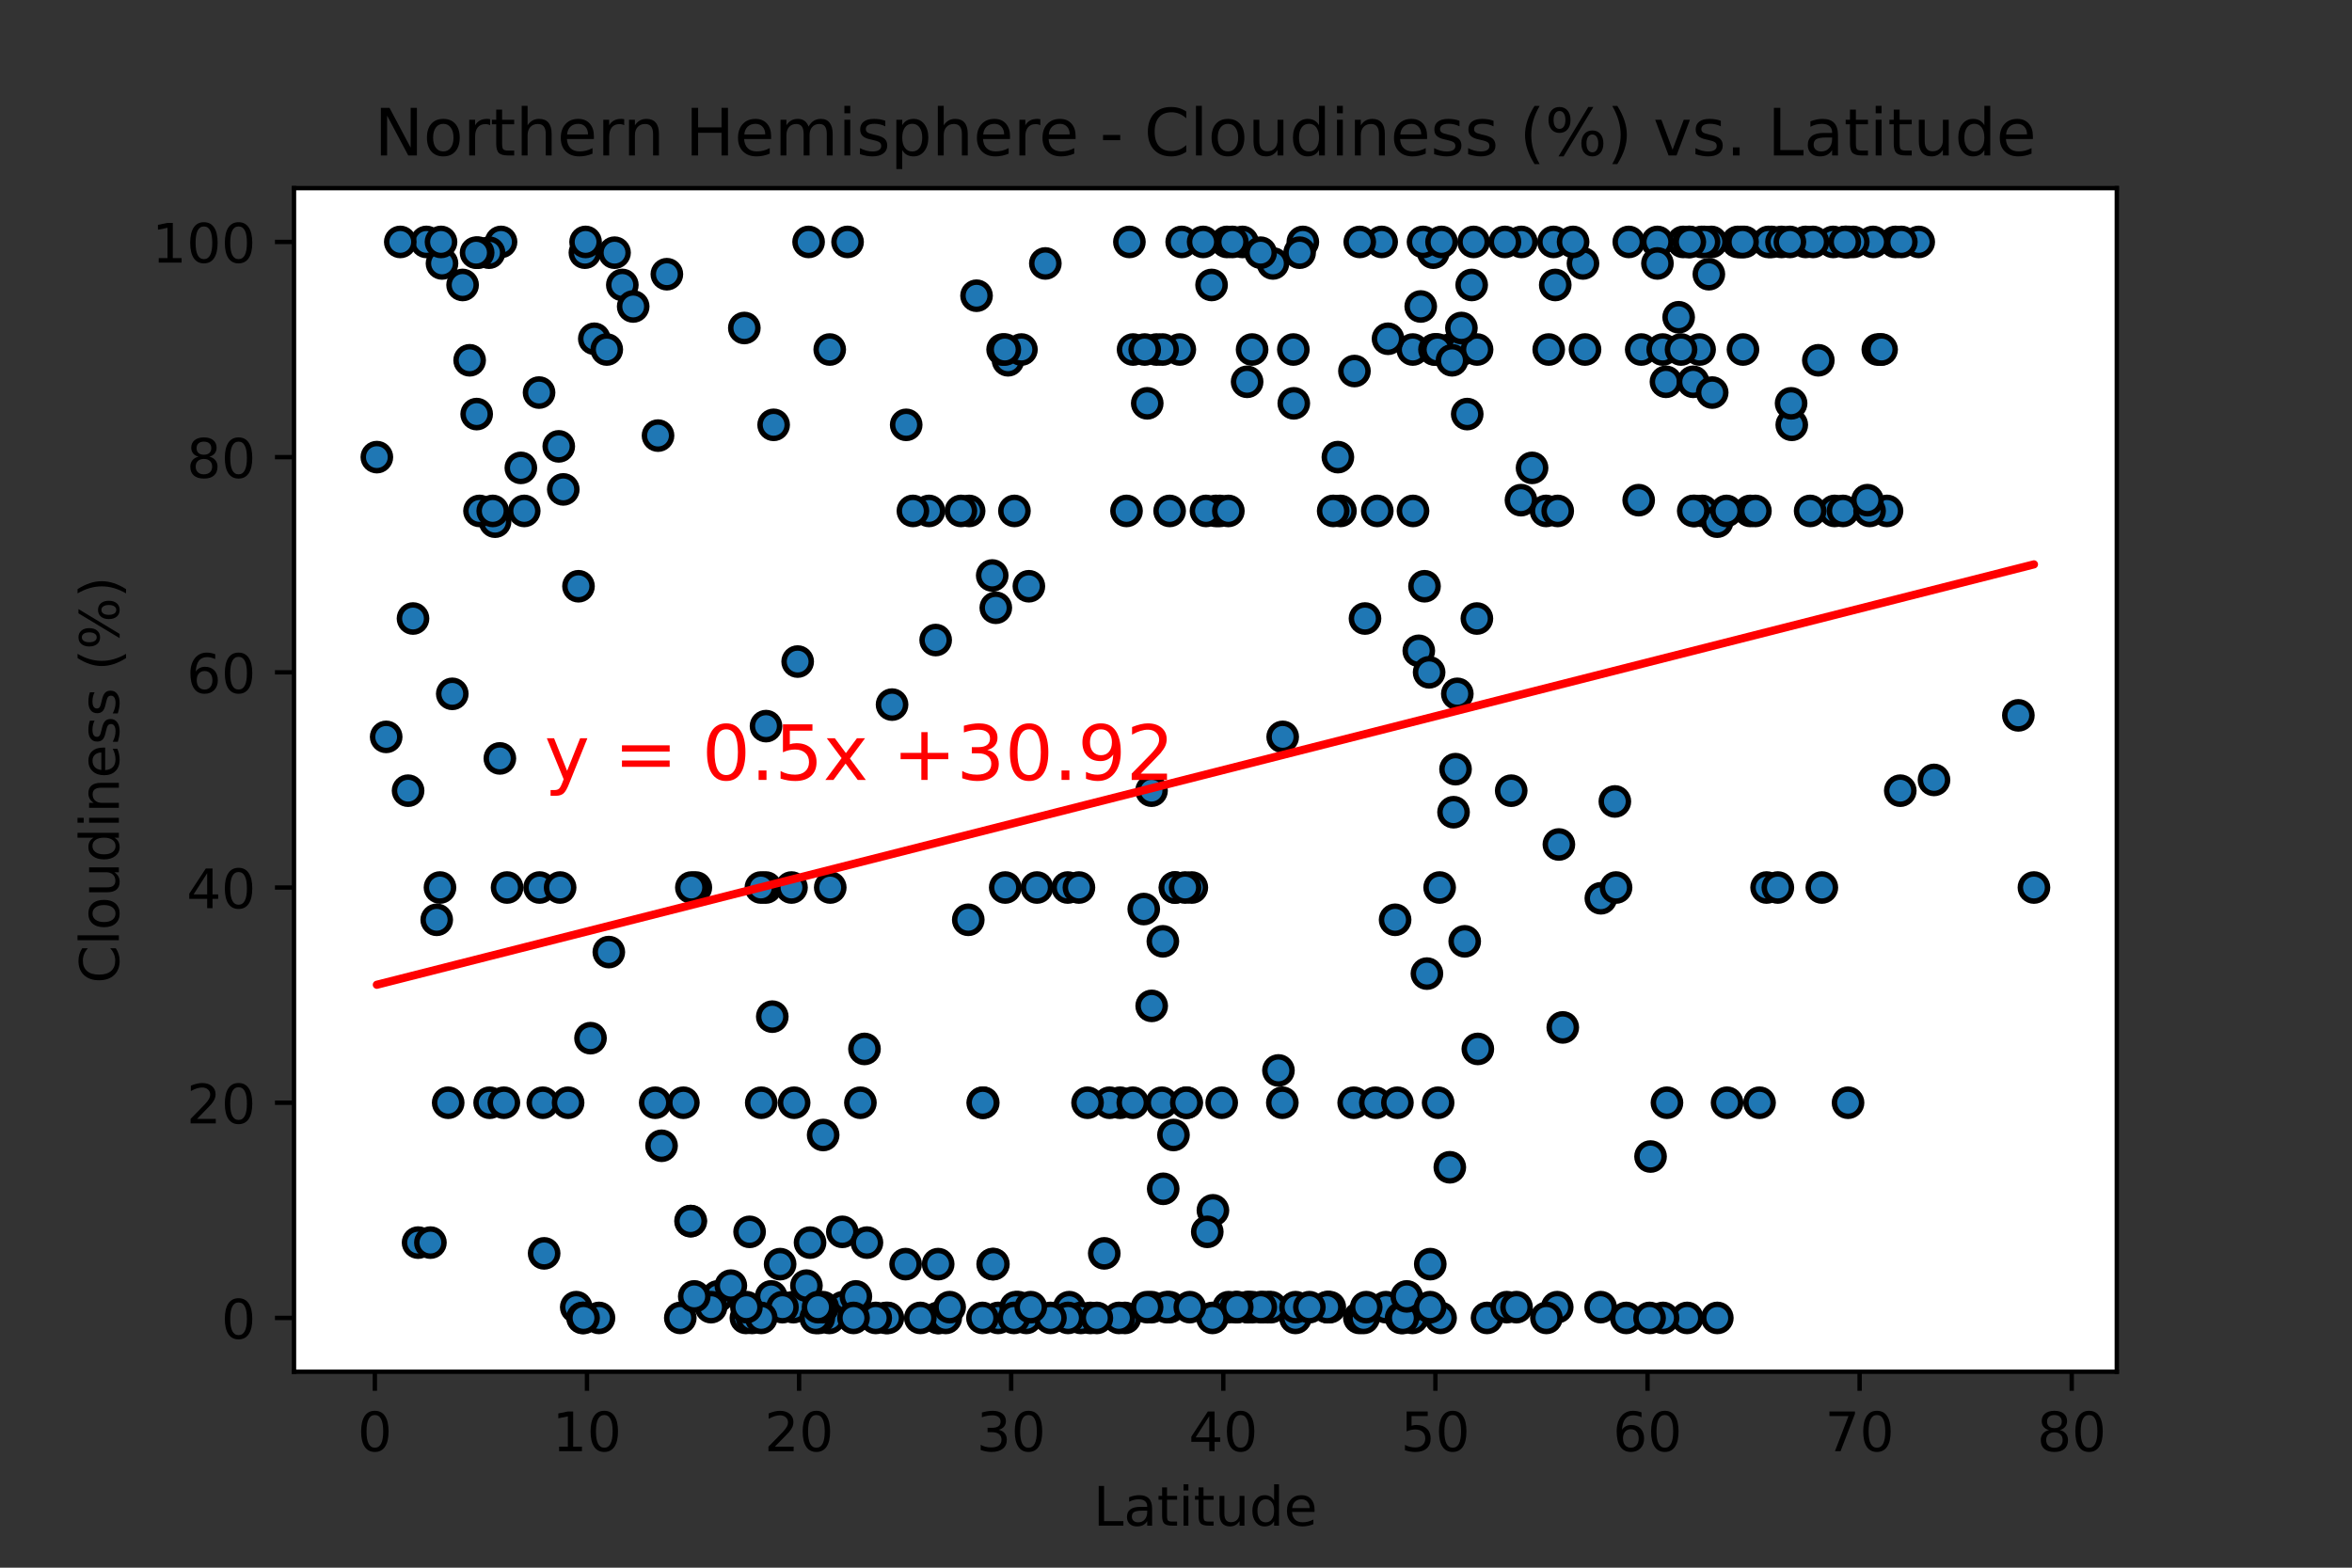 <?xml version="1.0" encoding="utf-8" standalone="no"?>
<!DOCTYPE svg PUBLIC "-//W3C//DTD SVG 1.1//EN"
  "http://www.w3.org/Graphics/SVG/1.1/DTD/svg11.dtd">
<!-- Created with matplotlib (https://matplotlib.org/) -->
<svg height="288pt" version="1.1" viewBox="0 0 432 288" width="432pt" xmlns="http://www.w3.org/2000/svg" xmlns:xlink="http://www.w3.org/1999/xlink">
 <rect x="0" y="0" width="432" height="288" fill="#333333" stroke="none"/>
 <defs>
  <style type="text/css">*{stroke-linecap:butt;stroke-linejoin:round;}</style>
 </defs>
 <g id="figure_1">
  <g id="patch_1">
   <path d="M 0 288 
L 432 288 
L 432 0 
L 0 0 
z
" style="fill:none;"/>
  </g>
  <g id="axes_1">
   <g id="patch_2">
    <path d="M 54 252 
L 388.8 252 
L 388.8 34.56 
L 54 34.56 
z
" style="fill:#ffffff;"/>
   </g>
   <g id="PathCollection_1">
    <defs>
     <path d="M 0 2.5 
C 0.663 2.5 1.299 2.237 1.768 1.768 
C 2.237 1.299 2.5 0.663 2.5 0 
C 2.5 -0.663 2.237 -1.299 1.768 -1.768 
C 1.299 -2.237 0.663 -2.5 0 -2.5 
C -0.663 -2.5 -1.299 -2.237 -1.768 -1.768 
C -2.237 -1.299 -2.5 -0.663 -2.5 0 
C -2.5 0.663 -2.237 1.299 -1.768 1.768 
C -1.299 2.237 -0.663 2.5 0 2.5 
z
" id="mcd94c088cb" style="stroke:#000000;"/>
    </defs>
    <g clip-path="url(#pfbfeaf39d9)">
     <use style="fill:#1f77b4;stroke:#000000;" x="89.934" xlink:href="#mcd94c088cb" y="202.582"/>
     <use style="fill:#1f77b4;stroke:#000000;" x="355.226" xlink:href="#mcd94c088cb" y="143.28"/>
     <use style="fill:#1f77b4;stroke:#000000;" x="222.533" xlink:href="#mcd94c088cb" y="52.351"/>
     <use style="fill:#1f77b4;stroke:#000000;" x="215.792" xlink:href="#mcd94c088cb" y="163.047"/>
     <use style="fill:#1f77b4;stroke:#000000;" x="231.959" xlink:href="#mcd94c088cb" y="240.14"/>
     <use style="fill:#1f77b4;stroke:#000000;" x="345.389" xlink:href="#mcd94c088cb" y="64.211"/>
     <use style="fill:#1f77b4;stroke:#000000;" x="349.03" xlink:href="#mcd94c088cb" y="145.257"/>
     <use style="fill:#1f77b4;stroke:#000000;" x="301.449" xlink:href="#mcd94c088cb" y="64.211"/>
     <use style="fill:#1f77b4;stroke:#000000;" x="348.136" xlink:href="#mcd94c088cb" y="44.444"/>
     <use style="fill:#1f77b4;stroke:#000000;" x="309.145" xlink:href="#mcd94c088cb" y="44.444"/>
     <use style="fill:#1f77b4;stroke:#000000;" x="320.396" xlink:href="#mcd94c088cb" y="44.444"/>
     <use style="fill:#1f77b4;stroke:#000000;" x="87.553" xlink:href="#mcd94c088cb" y="76.071"/>
     <use style="fill:#1f77b4;stroke:#000000;" x="225.351" xlink:href="#mcd94c088cb" y="44.444"/>
     <use style="fill:#1f77b4;stroke:#000000;" x="259.425" xlink:href="#mcd94c088cb" y="242.116"/>
     <use style="fill:#1f77b4;stroke:#000000;" x="260.951" xlink:href="#mcd94c088cb" y="56.304"/>
     <use style="fill:#1f77b4;stroke:#000000;" x="293.995" xlink:href="#mcd94c088cb" y="240.14"/>
     <use style="fill:#1f77b4;stroke:#000000;" x="92.027" xlink:href="#mcd94c088cb" y="44.444"/>
     <use style="fill:#1f77b4;stroke:#000000;" x="76.789" xlink:href="#mcd94c088cb" y="228.279"/>
     <use style="fill:#1f77b4;stroke:#000000;" x="109.159" xlink:href="#mcd94c088cb" y="62.234"/>
     <use style="fill:#1f77b4;stroke:#000000;" x="336.693" xlink:href="#mcd94c088cb" y="44.444"/>
     <use style="fill:#1f77b4;stroke:#000000;" x="196.394" xlink:href="#mcd94c088cb" y="240.14"/>
     <use style="fill:#1f77b4;stroke:#000000;" x="344.905" xlink:href="#mcd94c088cb" y="64.211"/>
     <use style="fill:#1f77b4;stroke:#000000;" x="339.03" xlink:href="#mcd94c088cb" y="44.444"/>
     <use style="fill:#1f77b4;stroke:#000000;" x="291.124" xlink:href="#mcd94c088cb" y="64.211"/>
     <use style="fill:#1f77b4;stroke:#000000;" x="232.857" xlink:href="#mcd94c088cb" y="240.14"/>
     <use style="fill:#1f77b4;stroke:#000000;" x="223.315" xlink:href="#mcd94c088cb" y="93.862"/>
     <use style="fill:#1f77b4;stroke:#000000;" x="155.674" xlink:href="#mcd94c088cb" y="44.444"/>
     <use style="fill:#1f77b4;stroke:#000000;" x="217.046" xlink:href="#mcd94c088cb" y="44.444"/>
     <use style="fill:#1f77b4;stroke:#000000;" x="80.815" xlink:href="#mcd94c088cb" y="163.047"/>
     <use style="fill:#1f77b4;stroke:#000000;" x="352.42" xlink:href="#mcd94c088cb" y="44.444"/>
     <use style="fill:#1f77b4;stroke:#000000;" x="121.512" xlink:href="#mcd94c088cb" y="210.489"/>
     <use style="fill:#1f77b4;stroke:#000000;" x="339.436" xlink:href="#mcd94c088cb" y="202.582"/>
     <use style="fill:#1f77b4;stroke:#000000;" x="306.176" xlink:href="#mcd94c088cb" y="202.582"/>
     <use style="fill:#1f77b4;stroke:#000000;" x="206.633" xlink:href="#mcd94c088cb" y="242.116"/>
     <use style="fill:#1f77b4;stroke:#000000;" x="234.817" xlink:href="#mcd94c088cb" y="196.652"/>
     <use style="fill:#1f77b4;stroke:#000000;" x="319.681" xlink:href="#mcd94c088cb" y="44.444"/>
     <use style="fill:#1f77b4;stroke:#000000;" x="91.812" xlink:href="#mcd94c088cb" y="139.327"/>
     <use style="fill:#1f77b4;stroke:#000000;" x="263.254" xlink:href="#mcd94c088cb" y="46.42"/>
     <use style="fill:#1f77b4;stroke:#000000;" x="273.13" xlink:href="#mcd94c088cb" y="242.116"/>
     <use style="fill:#1f77b4;stroke:#000000;" x="126.886" xlink:href="#mcd94c088cb" y="224.326"/>
     <use style="fill:#1f77b4;stroke:#000000;" x="229.134" xlink:href="#mcd94c088cb" y="240.14"/>
     <use style="fill:#1f77b4;stroke:#000000;" x="313.871" xlink:href="#mcd94c088cb" y="50.374"/>
     <use style="fill:#1f77b4;stroke:#000000;" x="243.921" xlink:href="#mcd94c088cb" y="240.14"/>
     <use style="fill:#1f77b4;stroke:#000000;" x="145.717" xlink:href="#mcd94c088cb" y="240.14"/>
     <use style="fill:#1f77b4;stroke:#000000;" x="336.963" xlink:href="#mcd94c088cb" y="93.862"/>
     <use style="fill:#1f77b4;stroke:#000000;" x="346.591" xlink:href="#mcd94c088cb" y="93.862"/>
     <use style="fill:#1f77b4;stroke:#000000;" x="187.027" xlink:href="#mcd94c088cb" y="240.14"/>
     <use style="fill:#1f77b4;stroke:#000000;" x="370.72" xlink:href="#mcd94c088cb" y="131.42"/>
     <use style="fill:#1f77b4;stroke:#000000;" x="74.956" xlink:href="#mcd94c088cb" y="145.257"/>
     <use style="fill:#1f77b4;stroke:#000000;" x="325.395" xlink:href="#mcd94c088cb" y="44.444"/>
     <use style="fill:#1f77b4;stroke:#000000;" x="170.631" xlink:href="#mcd94c088cb" y="93.862"/>
     <use style="fill:#1f77b4;stroke:#000000;" x="279.433" xlink:href="#mcd94c088cb" y="44.444"/>
     <use style="fill:#1f77b4;stroke:#000000;" x="329.102" xlink:href="#mcd94c088cb" y="78.048"/>
     <use style="fill:#1f77b4;stroke:#000000;" x="215.856" xlink:href="#mcd94c088cb" y="163.047"/>
     <use style="fill:#1f77b4;stroke:#000000;" x="246.206" xlink:href="#mcd94c088cb" y="93.862"/>
     <use style="fill:#1f77b4;stroke:#000000;" x="200.273" xlink:href="#mcd94c088cb" y="242.116"/>
     <use style="fill:#1f77b4;stroke:#000000;" x="224.031" xlink:href="#mcd94c088cb" y="93.862"/>
     <use style="fill:#1f77b4;stroke:#000000;" x="78.324" xlink:href="#mcd94c088cb" y="44.444"/>
     <use style="fill:#1f77b4;stroke:#000000;" x="146.51" xlink:href="#mcd94c088cb" y="121.536"/>
     <use style="fill:#1f77b4;stroke:#000000;" x="162.717" xlink:href="#mcd94c088cb" y="242.116"/>
     <use style="fill:#1f77b4;stroke:#000000;" x="79.054" xlink:href="#mcd94c088cb" y="228.279"/>
     <use style="fill:#1f77b4;stroke:#000000;" x="172.253" xlink:href="#mcd94c088cb" y="242.116"/>
     <use style="fill:#1f77b4;stroke:#000000;" x="111.823" xlink:href="#mcd94c088cb" y="174.908"/>
     <use style="fill:#1f77b4;stroke:#000000;" x="228.211" xlink:href="#mcd94c088cb" y="44.444"/>
     <use style="fill:#1f77b4;stroke:#000000;" x="260.594" xlink:href="#mcd94c088cb" y="119.559"/>
     <use style="fill:#1f77b4;stroke:#000000;" x="99.943" xlink:href="#mcd94c088cb" y="230.256"/>
     <use style="fill:#1f77b4;stroke:#000000;" x="237.937" xlink:href="#mcd94c088cb" y="242.116"/>
     <use style="fill:#1f77b4;stroke:#000000;" x="105.841" xlink:href="#mcd94c088cb" y="240.14"/>
     <use style="fill:#1f77b4;stroke:#000000;" x="196.118" xlink:href="#mcd94c088cb" y="163.047"/>
     <use style="fill:#1f77b4;stroke:#000000;" x="269.49" xlink:href="#mcd94c088cb" y="76.071"/>
     <use style="fill:#1f77b4;stroke:#000000;" x="339.563" xlink:href="#mcd94c088cb" y="44.444"/>
     <use style="fill:#1f77b4;stroke:#000000;" x="102.629" xlink:href="#mcd94c088cb" y="82.001"/>
     <use style="fill:#1f77b4;stroke:#000000;" x="214.806" xlink:href="#mcd94c088cb" y="240.14"/>
     <use style="fill:#1f77b4;stroke:#000000;" x="344.03" xlink:href="#mcd94c088cb" y="44.444"/>
     <use style="fill:#1f77b4;stroke:#000000;" x="266.978" xlink:href="#mcd94c088cb" y="149.21"/>
     <use style="fill:#1f77b4;stroke:#000000;" x="218.908" xlink:href="#mcd94c088cb" y="163.047"/>
     <use style="fill:#1f77b4;stroke:#000000;" x="107.43" xlink:href="#mcd94c088cb" y="46.42"/>
     <use style="fill:#1f77b4;stroke:#000000;" x="264.425" xlink:href="#mcd94c088cb" y="163.047"/>
     <use style="fill:#1f77b4;stroke:#000000;" x="220.986" xlink:href="#mcd94c088cb" y="44.444"/>
     <use style="fill:#1f77b4;stroke:#000000;" x="237.554" xlink:href="#mcd94c088cb" y="64.211"/>
     <use style="fill:#1f77b4;stroke:#000000;" x="277.569" xlink:href="#mcd94c088cb" y="145.257"/>
     <use style="fill:#1f77b4;stroke:#000000;" x="205.727" xlink:href="#mcd94c088cb" y="202.582"/>
     <use style="fill:#1f77b4;stroke:#000000;" x="122.486" xlink:href="#mcd94c088cb" y="50.374"/>
     <use style="fill:#1f77b4;stroke:#000000;" x="125.519" xlink:href="#mcd94c088cb" y="202.582"/>
     <use style="fill:#1f77b4;stroke:#000000;" x="108.46" xlink:href="#mcd94c088cb" y="190.721"/>
     <use style="fill:#1f77b4;stroke:#000000;" x="271.438" xlink:href="#mcd94c088cb" y="192.698"/>
     <use style="fill:#1f77b4;stroke:#000000;" x="311.279" xlink:href="#mcd94c088cb" y="93.862"/>
     <use style="fill:#1f77b4;stroke:#000000;" x="312.539" xlink:href="#mcd94c088cb" y="44.444"/>
     <use style="fill:#1f77b4;stroke:#000000;" x="264.146" xlink:href="#mcd94c088cb" y="202.582"/>
     <use style="fill:#1f77b4;stroke:#000000;" x="263.709" xlink:href="#mcd94c088cb" y="64.211"/>
     <use style="fill:#1f77b4;stroke:#000000;" x="323.183" xlink:href="#mcd94c088cb" y="202.582"/>
     <use style="fill:#1f77b4;stroke:#000000;" x="154.854" xlink:href="#mcd94c088cb" y="240.14"/>
     <use style="fill:#1f77b4;stroke:#000000;" x="259.489" xlink:href="#mcd94c088cb" y="64.211"/>
     <use style="fill:#1f77b4;stroke:#000000;" x="324.478" xlink:href="#mcd94c088cb" y="163.047"/>
     <use style="fill:#1f77b4;stroke:#000000;" x="221.506" xlink:href="#mcd94c088cb" y="93.862"/>
     <use style="fill:#1f77b4;stroke:#000000;" x="233.455" xlink:href="#mcd94c088cb" y="240.14"/>
     <use style="fill:#1f77b4;stroke:#000000;" x="262.492" xlink:href="#mcd94c088cb" y="123.513"/>
     <use style="fill:#1f77b4;stroke:#000000;" x="263.476" xlink:href="#mcd94c088cb" y="64.211"/>
     <use style="fill:#1f77b4;stroke:#000000;" x="312.173" xlink:href="#mcd94c088cb" y="64.211"/>
     <use style="fill:#1f77b4;stroke:#000000;" x="213.584" xlink:href="#mcd94c088cb" y="172.931"/>
     <use style="fill:#1f77b4;stroke:#000000;" x="124.953" xlink:href="#mcd94c088cb" y="242.116"/>
     <use style="fill:#1f77b4;stroke:#000000;" x="183.332" xlink:href="#mcd94c088cb" y="242.116"/>
     <use style="fill:#1f77b4;stroke:#000000;" x="319.177" xlink:href="#mcd94c088cb" y="44.444"/>
     <use style="fill:#1f77b4;stroke:#000000;" x="373.582" xlink:href="#mcd94c088cb" y="163.047"/>
     <use style="fill:#1f77b4;stroke:#000000;" x="171.857" xlink:href="#mcd94c088cb" y="117.583"/>
     <use style="fill:#1f77b4;stroke:#000000;" x="253.776" xlink:href="#mcd94c088cb" y="44.444"/>
     <use style="fill:#1f77b4;stroke:#000000;" x="324.811" xlink:href="#mcd94c088cb" y="44.444"/>
     <use style="fill:#1f77b4;stroke:#000000;" x="230.029" xlink:href="#mcd94c088cb" y="240.14"/>
     <use style="fill:#1f77b4;stroke:#000000;" x="276.762" xlink:href="#mcd94c088cb" y="240.14"/>
     <use style="fill:#1f77b4;stroke:#000000;" x="254.555" xlink:href="#mcd94c088cb" y="240.14"/>
     <use style="fill:#1f77b4;stroke:#000000;" x="229.063" xlink:href="#mcd94c088cb" y="70.141"/>
     <use style="fill:#1f77b4;stroke:#000000;" x="186.559" xlink:href="#mcd94c088cb" y="240.14"/>
     <use style="fill:#1f77b4;stroke:#000000;" x="213.405" xlink:href="#mcd94c088cb" y="202.582"/>
     <use style="fill:#1f77b4;stroke:#000000;" x="185.144" xlink:href="#mcd94c088cb" y="66.188"/>
     <use style="fill:#1f77b4;stroke:#000000;" x="208.112" xlink:href="#mcd94c088cb" y="64.211"/>
     <use style="fill:#1f77b4;stroke:#000000;" x="86.26" xlink:href="#mcd94c088cb" y="66.188"/>
     <use style="fill:#1f77b4;stroke:#000000;" x="279.361" xlink:href="#mcd94c088cb" y="91.885"/>
     <use style="fill:#1f77b4;stroke:#000000;" x="126.83" xlink:href="#mcd94c088cb" y="224.326"/>
     <use style="fill:#1f77b4;stroke:#000000;" x="163.084" xlink:href="#mcd94c088cb" y="242.116"/>
     <use style="fill:#1f77b4;stroke:#000000;" x="267.671" xlink:href="#mcd94c088cb" y="127.466"/>
     <use style="fill:#1f77b4;stroke:#000000;" x="217.978" xlink:href="#mcd94c088cb" y="202.582"/>
     <use style="fill:#1f77b4;stroke:#000000;" x="93.136" xlink:href="#mcd94c088cb" y="163.047"/>
     <use style="fill:#1f77b4;stroke:#000000;" x="141.648" xlink:href="#mcd94c088cb" y="238.163"/>
     <use style="fill:#1f77b4;stroke:#000000;" x="303.162" xlink:href="#mcd94c088cb" y="212.465"/>
     <use style="fill:#1f77b4;stroke:#000000;" x="254.942" xlink:href="#mcd94c088cb" y="62.234"/>
     <use style="fill:#1f77b4;stroke:#000000;" x="339.161" xlink:href="#mcd94c088cb" y="44.444"/>
     <use style="fill:#1f77b4;stroke:#000000;" x="286.022" xlink:href="#mcd94c088cb" y="240.14"/>
     <use style="fill:#1f77b4;stroke:#000000;" x="137.68" xlink:href="#mcd94c088cb" y="226.303"/>
     <use style="fill:#1f77b4;stroke:#000000;" x="266.291" xlink:href="#mcd94c088cb" y="214.442"/>
     <use style="fill:#1f77b4;stroke:#000000;" x="338.512" xlink:href="#mcd94c088cb" y="93.862"/>
     <use style="fill:#1f77b4;stroke:#000000;" x="266.371" xlink:href="#mcd94c088cb" y="64.211"/>
     <use style="fill:#1f77b4;stroke:#000000;" x="270.309" xlink:href="#mcd94c088cb" y="52.351"/>
     <use style="fill:#1f77b4;stroke:#000000;" x="284.034" xlink:href="#mcd94c088cb" y="242.116"/>
     <use style="fill:#1f77b4;stroke:#000000;" x="180.451" xlink:href="#mcd94c088cb" y="242.116"/>
     <use style="fill:#1f77b4;stroke:#000000;" x="315.425" xlink:href="#mcd94c088cb" y="242.116"/>
     <use style="fill:#1f77b4;stroke:#000000;" x="107.557" xlink:href="#mcd94c088cb" y="44.444"/>
     <use style="fill:#1f77b4;stroke:#000000;" x="244.246" xlink:href="#mcd94c088cb" y="240.14"/>
     <use style="fill:#1f77b4;stroke:#000000;" x="182.327" xlink:href="#mcd94c088cb" y="232.233"/>
     <use style="fill:#1f77b4;stroke:#000000;" x="213.649" xlink:href="#mcd94c088cb" y="218.396"/>
     <use style="fill:#1f77b4;stroke:#000000;" x="212.426" xlink:href="#mcd94c088cb" y="64.211"/>
     <use style="fill:#1f77b4;stroke:#000000;" x="331.629" xlink:href="#mcd94c088cb" y="44.444"/>
     <use style="fill:#1f77b4;stroke:#000000;" x="312.669" xlink:href="#mcd94c088cb" y="93.862"/>
     <use style="fill:#1f77b4;stroke:#000000;" x="239.297" xlink:href="#mcd94c088cb" y="44.444"/>
     <use style="fill:#1f77b4;stroke:#000000;" x="158.032" xlink:href="#mcd94c088cb" y="202.582"/>
     <use style="fill:#1f77b4;stroke:#000000;" x="198.52" xlink:href="#mcd94c088cb" y="242.116"/>
     <use style="fill:#1f77b4;stroke:#000000;" x="188.512" xlink:href="#mcd94c088cb" y="242.116"/>
     <use style="fill:#1f77b4;stroke:#000000;" x="320.059" xlink:href="#mcd94c088cb" y="44.444"/>
     <use style="fill:#1f77b4;stroke:#000000;" x="245.733" xlink:href="#mcd94c088cb" y="83.978"/>
     <use style="fill:#1f77b4;stroke:#000000;" x="328.978" xlink:href="#mcd94c088cb" y="74.095"/>
     <use style="fill:#1f77b4;stroke:#000000;" x="106.997" xlink:href="#mcd94c088cb" y="242.116"/>
     <use style="fill:#1f77b4;stroke:#000000;" x="249.75" xlink:href="#mcd94c088cb" y="44.444"/>
     <use style="fill:#1f77b4;stroke:#000000;" x="332.995" xlink:href="#mcd94c088cb" y="44.444"/>
     <use style="fill:#1f77b4;stroke:#000000;" x="148.12" xlink:href="#mcd94c088cb" y="236.186"/>
     <use style="fill:#1f77b4;stroke:#000000;" x="300.981" xlink:href="#mcd94c088cb" y="91.885"/>
     <use style="fill:#1f77b4;stroke:#000000;" x="111.447" xlink:href="#mcd94c088cb" y="64.211"/>
     <use style="fill:#1f77b4;stroke:#000000;" x="315.399" xlink:href="#mcd94c088cb" y="95.839"/>
     <use style="fill:#1f77b4;stroke:#000000;" x="216.701" xlink:href="#mcd94c088cb" y="64.211"/>
     <use style="fill:#1f77b4;stroke:#000000;" x="294.034" xlink:href="#mcd94c088cb" y="165.024"/>
     <use style="fill:#1f77b4;stroke:#000000;" x="317.216" xlink:href="#mcd94c088cb" y="202.582"/>
     <use style="fill:#1f77b4;stroke:#000000;" x="217.682" xlink:href="#mcd94c088cb" y="163.047"/>
     <use style="fill:#1f77b4;stroke:#000000;" x="296.606" xlink:href="#mcd94c088cb" y="147.233"/>
     <use style="fill:#1f77b4;stroke:#000000;" x="308.324" xlink:href="#mcd94c088cb" y="58.281"/>
     <use style="fill:#1f77b4;stroke:#000000;" x="152.328" xlink:href="#mcd94c088cb" y="242.116"/>
     <use style="fill:#1f77b4;stroke:#000000;" x="326.545" xlink:href="#mcd94c088cb" y="163.047"/>
     <use style="fill:#1f77b4;stroke:#000000;" x="343.391" xlink:href="#mcd94c088cb" y="93.862"/>
     <use style="fill:#1f77b4;stroke:#000000;" x="81.185" xlink:href="#mcd94c088cb" y="48.397"/>
     <use style="fill:#1f77b4;stroke:#000000;" x="269.027" xlink:href="#mcd94c088cb" y="172.931"/>
     <use style="fill:#1f77b4;stroke:#000000;" x="250.714" xlink:href="#mcd94c088cb" y="113.629"/>
     <use style="fill:#1f77b4;stroke:#000000;" x="152.398" xlink:href="#mcd94c088cb" y="64.211"/>
     <use style="fill:#1f77b4;stroke:#000000;" x="213.536" xlink:href="#mcd94c088cb" y="64.211"/>
     <use style="fill:#1f77b4;stroke:#000000;" x="178.003" xlink:href="#mcd94c088cb" y="93.862"/>
     <use style="fill:#1f77b4;stroke:#000000;" x="205.522" xlink:href="#mcd94c088cb" y="242.116"/>
     <use style="fill:#1f77b4;stroke:#000000;" x="99.699" xlink:href="#mcd94c088cb" y="202.582"/>
     <use style="fill:#1f77b4;stroke:#000000;" x="225.662" xlink:href="#mcd94c088cb" y="240.14"/>
     <use style="fill:#1f77b4;stroke:#000000;" x="210.078" xlink:href="#mcd94c088cb" y="167.001"/>
     <use style="fill:#1f77b4;stroke:#000000;" x="229.298" xlink:href="#mcd94c088cb" y="240.14"/>
     <use style="fill:#1f77b4;stroke:#000000;" x="252.971" xlink:href="#mcd94c088cb" y="93.862"/>
     <use style="fill:#1f77b4;stroke:#000000;" x="75.859" xlink:href="#mcd94c088cb" y="113.629"/>
     <use style="fill:#1f77b4;stroke:#000000;" x="106.253" xlink:href="#mcd94c088cb" y="107.699"/>
     <use style="fill:#1f77b4;stroke:#000000;" x="264.597" xlink:href="#mcd94c088cb" y="242.116"/>
     <use style="fill:#1f77b4;stroke:#000000;" x="211.51" xlink:href="#mcd94c088cb" y="240.14"/>
     <use style="fill:#1f77b4;stroke:#000000;" x="217.887" xlink:href="#mcd94c088cb" y="202.582"/>
     <use style="fill:#1f77b4;stroke:#000000;" x="249.681" xlink:href="#mcd94c088cb" y="242.116"/>
     <use style="fill:#1f77b4;stroke:#000000;" x="143.718" xlink:href="#mcd94c088cb" y="240.14"/>
     <use style="fill:#1f77b4;stroke:#000000;" x="268.549" xlink:href="#mcd94c088cb" y="64.211"/>
     <use style="fill:#1f77b4;stroke:#000000;" x="233.809" xlink:href="#mcd94c088cb" y="48.397"/>
     <use style="fill:#1f77b4;stroke:#000000;" x="258.971" xlink:href="#mcd94c088cb" y="240.14"/>
     <use style="fill:#1f77b4;stroke:#000000;" x="222.781" xlink:href="#mcd94c088cb" y="222.349"/>
     <use style="fill:#1f77b4;stroke:#000000;" x="95.669" xlink:href="#mcd94c088cb" y="85.955"/>
     <use style="fill:#1f77b4;stroke:#000000;" x="184.154" xlink:href="#mcd94c088cb" y="64.211"/>
     <use style="fill:#1f77b4;stroke:#000000;" x="172.452" xlink:href="#mcd94c088cb" y="242.116"/>
     <use style="fill:#1f77b4;stroke:#000000;" x="140.658" xlink:href="#mcd94c088cb" y="163.047"/>
     <use style="fill:#1f77b4;stroke:#000000;" x="176.494" xlink:href="#mcd94c088cb" y="93.862"/>
     <use style="fill:#1f77b4;stroke:#000000;" x="261.374" xlink:href="#mcd94c088cb" y="44.444"/>
     <use style="fill:#1f77b4;stroke:#000000;" x="343.007" xlink:href="#mcd94c088cb" y="91.885"/>
     <use style="fill:#1f77b4;stroke:#000000;" x="198.172" xlink:href="#mcd94c088cb" y="163.047"/>
     <use style="fill:#1f77b4;stroke:#000000;" x="320.14" xlink:href="#mcd94c088cb" y="64.211"/>
     <use style="fill:#1f77b4;stroke:#000000;" x="210.251" xlink:href="#mcd94c088cb" y="64.211"/>
     <use style="fill:#1f77b4;stroke:#000000;" x="187.611" xlink:href="#mcd94c088cb" y="64.211"/>
     <use style="fill:#1f77b4;stroke:#000000;" x="340.398" xlink:href="#mcd94c088cb" y="44.444"/>
     <use style="fill:#1f77b4;stroke:#000000;" x="131.836" xlink:href="#mcd94c088cb" y="238.163"/>
     <use style="fill:#1f77b4;stroke:#000000;" x="173.709" xlink:href="#mcd94c088cb" y="242.116"/>
     <use style="fill:#1f77b4;stroke:#000000;" x="310.182" xlink:href="#mcd94c088cb" y="44.444"/>
     <use style="fill:#1f77b4;stroke:#000000;" x="148.518" xlink:href="#mcd94c088cb" y="44.444"/>
     <use style="fill:#1f77b4;stroke:#000000;" x="235.596" xlink:href="#mcd94c088cb" y="135.373"/>
     <use style="fill:#1f77b4;stroke:#000000;" x="190.464" xlink:href="#mcd94c088cb" y="163.047"/>
     <use style="fill:#1f77b4;stroke:#000000;" x="192.001" xlink:href="#mcd94c088cb" y="48.397"/>
     <use style="fill:#1f77b4;stroke:#000000;" x="145.377" xlink:href="#mcd94c088cb" y="163.047"/>
     <use style="fill:#1f77b4;stroke:#000000;" x="281.398" xlink:href="#mcd94c088cb" y="85.955"/>
     <use style="fill:#1f77b4;stroke:#000000;" x="186.325" xlink:href="#mcd94c088cb" y="93.862"/>
     <use style="fill:#1f77b4;stroke:#000000;" x="203.802" xlink:href="#mcd94c088cb" y="202.582"/>
     <use style="fill:#1f77b4;stroke:#000000;" x="227.018" xlink:href="#mcd94c088cb" y="240.14"/>
     <use style="fill:#1f77b4;stroke:#000000;" x="150.397" xlink:href="#mcd94c088cb" y="242.116"/>
     <use style="fill:#1f77b4;stroke:#000000;" x="174.43" xlink:href="#mcd94c088cb" y="240.14"/>
     <use style="fill:#1f77b4;stroke:#000000;" x="84.967" xlink:href="#mcd94c088cb" y="52.351"/>
     <use style="fill:#1f77b4;stroke:#000000;" x="167.678" xlink:href="#mcd94c088cb" y="93.862"/>
     <use style="fill:#1f77b4;stroke:#000000;" x="270.665" xlink:href="#mcd94c088cb" y="44.444"/>
     <use style="fill:#1f77b4;stroke:#000000;" x="110.02" xlink:href="#mcd94c088cb" y="242.116"/>
     <use style="fill:#1f77b4;stroke:#000000;" x="332.474" xlink:href="#mcd94c088cb" y="93.862"/>
     <use style="fill:#1f77b4;stroke:#000000;" x="224.397" xlink:href="#mcd94c088cb" y="202.582"/>
     <use style="fill:#1f77b4;stroke:#000000;" x="321.452" xlink:href="#mcd94c088cb" y="93.862"/>
     <use style="fill:#1f77b4;stroke:#000000;" x="179.365" xlink:href="#mcd94c088cb" y="54.327"/>
     <use style="fill:#1f77b4;stroke:#000000;" x="196.169" xlink:href="#mcd94c088cb" y="242.116"/>
     <use style="fill:#1f77b4;stroke:#000000;" x="90.929" xlink:href="#mcd94c088cb" y="95.839"/>
     <use style="fill:#1f77b4;stroke:#000000;" x="285.335" xlink:href="#mcd94c088cb" y="44.444"/>
     <use style="fill:#1f77b4;stroke:#000000;" x="214.322" xlink:href="#mcd94c088cb" y="240.14"/>
     <use style="fill:#1f77b4;stroke:#000000;" x="248.634" xlink:href="#mcd94c088cb" y="202.582"/>
     <use style="fill:#1f77b4;stroke:#000000;" x="305.394" xlink:href="#mcd94c088cb" y="64.211"/>
     <use style="fill:#1f77b4;stroke:#000000;" x="177.847" xlink:href="#mcd94c088cb" y="168.977"/>
     <use style="fill:#1f77b4;stroke:#000000;" x="283.969" xlink:href="#mcd94c088cb" y="93.862"/>
     <use style="fill:#1f77b4;stroke:#000000;" x="322.423" xlink:href="#mcd94c088cb" y="93.862"/>
     <use style="fill:#1f77b4;stroke:#000000;" x="142.096" xlink:href="#mcd94c088cb" y="78.048"/>
     <use style="fill:#1f77b4;stroke:#000000;" x="257.347" xlink:href="#mcd94c088cb" y="242.116"/>
     <use style="fill:#1f77b4;stroke:#000000;" x="88.072" xlink:href="#mcd94c088cb" y="93.862"/>
     <use style="fill:#1f77b4;stroke:#000000;" x="252.615" xlink:href="#mcd94c088cb" y="202.582"/>
     <use style="fill:#1f77b4;stroke:#000000;" x="139.757" xlink:href="#mcd94c088cb" y="163.047"/>
     <use style="fill:#1f77b4;stroke:#000000;" x="136.714" xlink:href="#mcd94c088cb" y="60.257"/>
     <use style="fill:#1f77b4;stroke:#000000;" x="104.345" xlink:href="#mcd94c088cb" y="202.582"/>
     <use style="fill:#1f77b4;stroke:#000000;" x="237.635" xlink:href="#mcd94c088cb" y="74.095"/>
     <use style="fill:#1f77b4;stroke:#000000;" x="99.011" xlink:href="#mcd94c088cb" y="72.118"/>
     <use style="fill:#1f77b4;stroke:#000000;" x="120.343" xlink:href="#mcd94c088cb" y="202.582"/>
     <use style="fill:#1f77b4;stroke:#000000;" x="271.265" xlink:href="#mcd94c088cb" y="113.629"/>
     <use style="fill:#1f77b4;stroke:#000000;" x="256.666" xlink:href="#mcd94c088cb" y="202.582"/>
     <use style="fill:#1f77b4;stroke:#000000;" x="214.829" xlink:href="#mcd94c088cb" y="93.862"/>
     <use style="fill:#1f77b4;stroke:#000000;" x="69.218" xlink:href="#mcd94c088cb" y="83.978"/>
     <use style="fill:#1f77b4;stroke:#000000;" x="231.57" xlink:href="#mcd94c088cb" y="240.14"/>
     <use style="fill:#1f77b4;stroke:#000000;" x="237.958" xlink:href="#mcd94c088cb" y="240.14"/>
     <use style="fill:#1f77b4;stroke:#000000;" x="206.91" xlink:href="#mcd94c088cb" y="93.862"/>
     <use style="fill:#1f77b4;stroke:#000000;" x="143.286" xlink:href="#mcd94c088cb" y="232.233"/>
     <use style="fill:#1f77b4;stroke:#000000;" x="148.784" xlink:href="#mcd94c088cb" y="228.279"/>
     <use style="fill:#1f77b4;stroke:#000000;" x="308.765" xlink:href="#mcd94c088cb" y="64.211"/>
     <use style="fill:#1f77b4;stroke:#000000;" x="215.535" xlink:href="#mcd94c088cb" y="208.512"/>
     <use style="fill:#1f77b4;stroke:#000000;" x="314.342" xlink:href="#mcd94c088cb" y="44.444"/>
     <use style="fill:#1f77b4;stroke:#000000;" x="345.598" xlink:href="#mcd94c088cb" y="64.211"/>
     <use style="fill:#1f77b4;stroke:#000000;" x="130.602" xlink:href="#mcd94c088cb" y="240.14"/>
     <use style="fill:#1f77b4;stroke:#000000;" x="264.036" xlink:href="#mcd94c088cb" y="64.211"/>
     <use style="fill:#1f77b4;stroke:#000000;" x="141.849" xlink:href="#mcd94c088cb" y="186.768"/>
     <use style="fill:#1f77b4;stroke:#000000;" x="186.228" xlink:href="#mcd94c088cb" y="242.116"/>
     <use style="fill:#1f77b4;stroke:#000000;" x="261.646" xlink:href="#mcd94c088cb" y="107.699"/>
     <use style="fill:#1f77b4;stroke:#000000;" x="312.994" xlink:href="#mcd94c088cb" y="44.444"/>
     <use style="fill:#1f77b4;stroke:#000000;" x="262.703" xlink:href="#mcd94c088cb" y="232.233"/>
     <use style="fill:#1f77b4;stroke:#000000;" x="90.504" xlink:href="#mcd94c088cb" y="93.862"/>
     <use style="fill:#1f77b4;stroke:#000000;" x="250.465" xlink:href="#mcd94c088cb" y="242.116"/>
     <use style="fill:#1f77b4;stroke:#000000;" x="180.6" xlink:href="#mcd94c088cb" y="202.582"/>
     <use style="fill:#1f77b4;stroke:#000000;" x="201.463" xlink:href="#mcd94c088cb" y="242.116"/>
     <use style="fill:#1f77b4;stroke:#000000;" x="188.977" xlink:href="#mcd94c088cb" y="107.699"/>
     <use style="fill:#1f77b4;stroke:#000000;" x="327.214" xlink:href="#mcd94c088cb" y="44.444"/>
     <use style="fill:#1f77b4;stroke:#000000;" x="286.112" xlink:href="#mcd94c088cb" y="93.862"/>
     <use style="fill:#1f77b4;stroke:#000000;" x="208.065" xlink:href="#mcd94c088cb" y="202.582"/>
     <use style="fill:#1f77b4;stroke:#000000;" x="145.861" xlink:href="#mcd94c088cb" y="202.582"/>
     <use style="fill:#1f77b4;stroke:#000000;" x="160.849" xlink:href="#mcd94c088cb" y="242.116"/>
     <use style="fill:#1f77b4;stroke:#000000;" x="248.775" xlink:href="#mcd94c088cb" y="68.164"/>
     <use style="fill:#1f77b4;stroke:#000000;" x="154.711" xlink:href="#mcd94c088cb" y="226.303"/>
     <use style="fill:#1f77b4;stroke:#000000;" x="184.557" xlink:href="#mcd94c088cb" y="64.211"/>
     <use style="fill:#1f77b4;stroke:#000000;" x="309.889" xlink:href="#mcd94c088cb" y="242.116"/>
     <use style="fill:#1f77b4;stroke:#000000;" x="290.753" xlink:href="#mcd94c088cb" y="48.397"/>
     <use style="fill:#1f77b4;stroke:#000000;" x="158.782" xlink:href="#mcd94c088cb" y="192.698"/>
     <use style="fill:#1f77b4;stroke:#000000;" x="305.993" xlink:href="#mcd94c088cb" y="70.141"/>
     <use style="fill:#1f77b4;stroke:#000000;" x="310.373" xlink:href="#mcd94c088cb" y="44.444"/>
     <use style="fill:#1f77b4;stroke:#000000;" x="225.617" xlink:href="#mcd94c088cb" y="93.862"/>
     <use style="fill:#1f77b4;stroke:#000000;" x="134.238" xlink:href="#mcd94c088cb" y="236.186"/>
     <use style="fill:#1f77b4;stroke:#000000;" x="299.163" xlink:href="#mcd94c088cb" y="44.444"/>
     <use style="fill:#1f77b4;stroke:#000000;" x="89.825" xlink:href="#mcd94c088cb" y="46.42"/>
     <use style="fill:#1f77b4;stroke:#000000;" x="334.625" xlink:href="#mcd94c088cb" y="163.047"/>
     <use style="fill:#1f77b4;stroke:#000000;" x="202.824" xlink:href="#mcd94c088cb" y="230.256"/>
     <use style="fill:#1f77b4;stroke:#000000;" x="210.717" xlink:href="#mcd94c088cb" y="74.095"/>
     <use style="fill:#1f77b4;stroke:#000000;" x="238.706" xlink:href="#mcd94c088cb" y="46.42"/>
     <use style="fill:#1f77b4;stroke:#000000;" x="73.521" xlink:href="#mcd94c088cb" y="44.444"/>
     <use style="fill:#1f77b4;stroke:#000000;" x="304.423" xlink:href="#mcd94c088cb" y="44.444"/>
     <use style="fill:#1f77b4;stroke:#000000;" x="328.758" xlink:href="#mcd94c088cb" y="44.444"/>
     <use style="fill:#1f77b4;stroke:#000000;" x="262.087" xlink:href="#mcd94c088cb" y="178.861"/>
     <use style="fill:#1f77b4;stroke:#000000;" x="180.502" xlink:href="#mcd94c088cb" y="202.582"/>
     <use style="fill:#1f77b4;stroke:#000000;" x="284.458" xlink:href="#mcd94c088cb" y="64.211"/>
     <use style="fill:#1f77b4;stroke:#000000;" x="298.7" xlink:href="#mcd94c088cb" y="242.116"/>
     <use style="fill:#1f77b4;stroke:#000000;" x="259.534" xlink:href="#mcd94c088cb" y="93.862"/>
     <use style="fill:#1f77b4;stroke:#000000;" x="114.304" xlink:href="#mcd94c088cb" y="52.351"/>
     <use style="fill:#1f77b4;stroke:#000000;" x="349.225" xlink:href="#mcd94c088cb" y="44.444"/>
     <use style="fill:#1f77b4;stroke:#000000;" x="338.836" xlink:href="#mcd94c088cb" y="44.444"/>
     <use style="fill:#1f77b4;stroke:#000000;" x="182.246" xlink:href="#mcd94c088cb" y="105.722"/>
     <use style="fill:#1f77b4;stroke:#000000;" x="257.676" xlink:href="#mcd94c088cb" y="242.116"/>
     <use style="fill:#1f77b4;stroke:#000000;" x="166.332" xlink:href="#mcd94c088cb" y="232.233"/>
     <use style="fill:#1f77b4;stroke:#000000;" x="250.937" xlink:href="#mcd94c088cb" y="240.14"/>
     <use style="fill:#1f77b4;stroke:#000000;" x="267.343" xlink:href="#mcd94c088cb" y="141.303"/>
     <use style="fill:#1f77b4;stroke:#000000;" x="310.994" xlink:href="#mcd94c088cb" y="70.141"/>
     <use style="fill:#1f77b4;stroke:#000000;" x="229.978" xlink:href="#mcd94c088cb" y="64.211"/>
     <use style="fill:#1f77b4;stroke:#000000;" x="127.518" xlink:href="#mcd94c088cb" y="238.163"/>
     <use style="fill:#1f77b4;stroke:#000000;" x="305.461" xlink:href="#mcd94c088cb" y="242.116"/>
     <use style="fill:#1f77b4;stroke:#000000;" x="182.903" xlink:href="#mcd94c088cb" y="111.652"/>
     <use style="fill:#1f77b4;stroke:#000000;" x="99.111" xlink:href="#mcd94c088cb" y="163.047"/>
     <use style="fill:#1f77b4;stroke:#000000;" x="264.774" xlink:href="#mcd94c088cb" y="44.444"/>
     <use style="fill:#1f77b4;stroke:#000000;" x="210.69" xlink:href="#mcd94c088cb" y="240.14"/>
     <use style="fill:#1f77b4;stroke:#000000;" x="172.318" xlink:href="#mcd94c088cb" y="232.233"/>
     <use style="fill:#1f77b4;stroke:#000000;" x="92.552" xlink:href="#mcd94c088cb" y="202.582"/>
     <use style="fill:#1f77b4;stroke:#000000;" x="149.821" xlink:href="#mcd94c088cb" y="242.116"/>
     <use style="fill:#1f77b4;stroke:#000000;" x="235.531" xlink:href="#mcd94c088cb" y="202.582"/>
     <use style="fill:#1f77b4;stroke:#000000;" x="80.215" xlink:href="#mcd94c088cb" y="168.977"/>
     <use style="fill:#1f77b4;stroke:#000000;" x="258.386" xlink:href="#mcd94c088cb" y="238.163"/>
     <use style="fill:#1f77b4;stroke:#000000;" x="140.696" xlink:href="#mcd94c088cb" y="133.396"/>
     <use style="fill:#1f77b4;stroke:#000000;" x="152.494" xlink:href="#mcd94c088cb" y="163.047"/>
     <use style="fill:#1f77b4;stroke:#000000;" x="276.416" xlink:href="#mcd94c088cb" y="44.444"/>
     <use style="fill:#1f77b4;stroke:#000000;" x="112.876" xlink:href="#mcd94c088cb" y="46.42"/>
     <use style="fill:#1f77b4;stroke:#000000;" x="244.87" xlink:href="#mcd94c088cb" y="93.862"/>
     <use style="fill:#1f77b4;stroke:#000000;" x="287.039" xlink:href="#mcd94c088cb" y="188.745"/>
     <use style="fill:#1f77b4;stroke:#000000;" x="120.862" xlink:href="#mcd94c088cb" y="80.025"/>
     <use style="fill:#1f77b4;stroke:#000000;" x="103.461" xlink:href="#mcd94c088cb" y="89.908"/>
     <use style="fill:#1f77b4;stroke:#000000;" x="87.825" xlink:href="#mcd94c088cb" y="46.42"/>
     <use style="fill:#1f77b4;stroke:#000000;" x="256.244" xlink:href="#mcd94c088cb" y="168.977"/>
     <use style="fill:#1f77b4;stroke:#000000;" x="285.657" xlink:href="#mcd94c088cb" y="52.351"/>
     <use style="fill:#1f77b4;stroke:#000000;" x="137" xlink:href="#mcd94c088cb" y="242.116"/>
     <use style="fill:#1f77b4;stroke:#000000;" x="138.134" xlink:href="#mcd94c088cb" y="242.116"/>
     <use style="fill:#1f77b4;stroke:#000000;" x="221.744" xlink:href="#mcd94c088cb" y="226.303"/>
     <use style="fill:#1f77b4;stroke:#000000;" x="139.821" xlink:href="#mcd94c088cb" y="242.116"/>
     <use style="fill:#1f77b4;stroke:#000000;" x="278.548" xlink:href="#mcd94c088cb" y="240.14"/>
     <use style="fill:#1f77b4;stroke:#000000;" x="127.81" xlink:href="#mcd94c088cb" y="163.047"/>
     <use style="fill:#1f77b4;stroke:#000000;" x="151.12" xlink:href="#mcd94c088cb" y="240.14"/>
     <use style="fill:#1f77b4;stroke:#000000;" x="182.461" xlink:href="#mcd94c088cb" y="232.233"/>
     <use style="fill:#1f77b4;stroke:#000000;" x="302.984" xlink:href="#mcd94c088cb" y="242.116"/>
     <use style="fill:#1f77b4;stroke:#000000;" x="184.633" xlink:href="#mcd94c088cb" y="163.047"/>
     <use style="fill:#1f77b4;stroke:#000000;" x="107.181" xlink:href="#mcd94c088cb" y="242.116"/>
     <use style="fill:#1f77b4;stroke:#000000;" x="192.936" xlink:href="#mcd94c088cb" y="242.116"/>
     <use style="fill:#1f77b4;stroke:#000000;" x="102.879" xlink:href="#mcd94c088cb" y="163.047"/>
     <use style="fill:#1f77b4;stroke:#000000;" x="333.978" xlink:href="#mcd94c088cb" y="66.188"/>
     <use style="fill:#1f77b4;stroke:#000000;" x="304.426" xlink:href="#mcd94c088cb" y="48.397"/>
     <use style="fill:#1f77b4;stroke:#000000;" x="243.777" xlink:href="#mcd94c088cb" y="240.14"/>
     <use style="fill:#1f77b4;stroke:#000000;" x="271.301" xlink:href="#mcd94c088cb" y="64.211"/>
     <use style="fill:#1f77b4;stroke:#000000;" x="116.301" xlink:href="#mcd94c088cb" y="56.304"/>
     <use style="fill:#1f77b4;stroke:#000000;" x="311.006" xlink:href="#mcd94c088cb" y="93.862"/>
     <use style="fill:#1f77b4;stroke:#000000;" x="222.694" xlink:href="#mcd94c088cb" y="242.116"/>
     <use style="fill:#1f77b4;stroke:#000000;" x="240.497" xlink:href="#mcd94c088cb" y="240.14"/>
     <use style="fill:#1f77b4;stroke:#000000;" x="96.287" xlink:href="#mcd94c088cb" y="93.862"/>
     <use style="fill:#1f77b4;stroke:#000000;" x="218.536" xlink:href="#mcd94c088cb" y="240.14"/>
     <use style="fill:#1f77b4;stroke:#000000;" x="268.422" xlink:href="#mcd94c088cb" y="60.257"/>
     <use style="fill:#1f77b4;stroke:#000000;" x="70.93" xlink:href="#mcd94c088cb" y="135.373"/>
     <use style="fill:#1f77b4;stroke:#000000;" x="211.536" xlink:href="#mcd94c088cb" y="184.791"/>
     <use style="fill:#1f77b4;stroke:#000000;" x="211.506" xlink:href="#mcd94c088cb" y="145.257"/>
     <use style="fill:#1f77b4;stroke:#000000;" x="83.072" xlink:href="#mcd94c088cb" y="127.466"/>
     <use style="fill:#1f77b4;stroke:#000000;" x="151.193" xlink:href="#mcd94c088cb" y="208.512"/>
     <use style="fill:#1f77b4;stroke:#000000;" x="266.697" xlink:href="#mcd94c088cb" y="66.188"/>
     <use style="fill:#1f77b4;stroke:#000000;" x="314.487" xlink:href="#mcd94c088cb" y="72.118"/>
     <use style="fill:#1f77b4;stroke:#000000;" x="81.004" xlink:href="#mcd94c088cb" y="44.444"/>
     <use style="fill:#1f77b4;stroke:#000000;" x="139.823" xlink:href="#mcd94c088cb" y="202.582"/>
     <use style="fill:#1f77b4;stroke:#000000;" x="137.095" xlink:href="#mcd94c088cb" y="240.14"/>
     <use style="fill:#1f77b4;stroke:#000000;" x="163.847" xlink:href="#mcd94c088cb" y="129.443"/>
     <use style="fill:#1f77b4;stroke:#000000;" x="189.327" xlink:href="#mcd94c088cb" y="240.14"/>
     <use style="fill:#1f77b4;stroke:#000000;" x="227.249" xlink:href="#mcd94c088cb" y="240.14"/>
     <use style="fill:#1f77b4;stroke:#000000;" x="150.255" xlink:href="#mcd94c088cb" y="240.14"/>
     <use style="fill:#1f77b4;stroke:#000000;" x="169.041" xlink:href="#mcd94c088cb" y="242.116"/>
     <use style="fill:#1f77b4;stroke:#000000;" x="159.233" xlink:href="#mcd94c088cb" y="228.279"/>
     <use style="fill:#1f77b4;stroke:#000000;" x="288.936" xlink:href="#mcd94c088cb" y="44.444"/>
     <use style="fill:#1f77b4;stroke:#000000;" x="231.543" xlink:href="#mcd94c088cb" y="46.42"/>
     <use style="fill:#1f77b4;stroke:#000000;" x="262.673" xlink:href="#mcd94c088cb" y="240.14"/>
     <use style="fill:#1f77b4;stroke:#000000;" x="286.325" xlink:href="#mcd94c088cb" y="155.14"/>
     <use style="fill:#1f77b4;stroke:#000000;" x="296.827" xlink:href="#mcd94c088cb" y="163.047"/>
     <use style="fill:#1f77b4;stroke:#000000;" x="157.204" xlink:href="#mcd94c088cb" y="238.163"/>
     <use style="fill:#1f77b4;stroke:#000000;" x="207.44" xlink:href="#mcd94c088cb" y="44.444"/>
     <use style="fill:#1f77b4;stroke:#000000;" x="126.985" xlink:href="#mcd94c088cb" y="163.047"/>
     <use style="fill:#1f77b4;stroke:#000000;" x="156.769" xlink:href="#mcd94c088cb" y="242.116"/>
     <use style="fill:#1f77b4;stroke:#000000;" x="226.351" xlink:href="#mcd94c088cb" y="44.444"/>
     <use style="fill:#1f77b4;stroke:#000000;" x="87.442" xlink:href="#mcd94c088cb" y="46.42"/>
     <use style="fill:#1f77b4;stroke:#000000;" x="166.444" xlink:href="#mcd94c088cb" y="78.048"/>
     <use style="fill:#1f77b4;stroke:#000000;" x="82.32" xlink:href="#mcd94c088cb" y="202.582"/>
     <use style="fill:#1f77b4;stroke:#000000;" x="317.119" xlink:href="#mcd94c088cb" y="93.862"/>
     <use style="fill:#1f77b4;stroke:#000000;" x="199.754" xlink:href="#mcd94c088cb" y="202.582"/>
    </g>
   </g>
   <g id="matplotlib.axis_1">
    <g id="xtick_1">
     <g id="line2d_1">
      <defs>
       <path d="M 0 0 
L 0 3.5 
" id="med52cce4f4" style="stroke:#000000;stroke-width:0.8;"/>
      </defs>
      <g>
       <use style="stroke:#000000;stroke-width:0.8;" x="68.852" xlink:href="#med52cce4f4" y="252"/>
      </g>
     </g>
     <g id="text_1">
      <!-- 0 -->
      <g transform="translate(65.671 266.598)scale(0.1 -0.1)">
       <defs>
        <path d="M 31.781 66.406 
Q 24.172 66.406 20.328 58.906 
Q 16.5 51.422 16.5 36.375 
Q 16.5 21.391 20.328 13.891 
Q 24.172 6.391 31.781 6.391 
Q 39.453 6.391 43.281 13.891 
Q 47.125 21.391 47.125 36.375 
Q 47.125 51.422 43.281 58.906 
Q 39.453 66.406 31.781 66.406 
z
M 31.781 74.219 
Q 44.047 74.219 50.516 64.516 
Q 56.984 54.828 56.984 36.375 
Q 56.984 17.969 50.516 8.266 
Q 44.047 -1.422 31.781 -1.422 
Q 19.531 -1.422 13.062 8.266 
Q 6.594 17.969 6.594 36.375 
Q 6.594 54.828 13.062 64.516 
Q 19.531 74.219 31.781 74.219 
z
" id="DejaVuSans-48"/>
       </defs>
       <use xlink:href="#DejaVuSans-48"/>
      </g>
     </g>
    </g>
    <g id="xtick_2">
     <g id="line2d_2">
      <g>
       <use style="stroke:#000000;stroke-width:0.8;" x="107.811" xlink:href="#med52cce4f4" y="252"/>
      </g>
     </g>
     <g id="text_2">
      <!-- 10 -->
      <g transform="translate(101.449 266.598)scale(0.1 -0.1)">
       <defs>
        <path d="M 12.406 8.297 
L 28.516 8.297 
L 28.516 63.922 
L 10.984 60.406 
L 10.984 69.391 
L 28.422 72.906 
L 38.281 72.906 
L 38.281 8.297 
L 54.391 8.297 
L 54.391 0 
L 12.406 0 
z
" id="DejaVuSans-49"/>
       </defs>
       <use xlink:href="#DejaVuSans-49"/>
       <use x="63.623" xlink:href="#DejaVuSans-48"/>
      </g>
     </g>
    </g>
    <g id="xtick_3">
     <g id="line2d_3">
      <g>
       <use style="stroke:#000000;stroke-width:0.8;" x="146.77" xlink:href="#med52cce4f4" y="252"/>
      </g>
     </g>
     <g id="text_3">
      <!-- 20 -->
      <g transform="translate(140.407 266.598)scale(0.1 -0.1)">
       <defs>
        <path d="M 19.188 8.297 
L 53.609 8.297 
L 53.609 0 
L 7.328 0 
L 7.328 8.297 
Q 12.938 14.109 22.625 23.891 
Q 32.328 33.688 34.812 36.531 
Q 39.547 41.844 41.422 45.531 
Q 43.312 49.219 43.312 52.781 
Q 43.312 58.594 39.234 62.25 
Q 35.156 65.922 28.609 65.922 
Q 23.969 65.922 18.812 64.312 
Q 13.672 62.703 7.812 59.422 
L 7.812 69.391 
Q 13.766 71.781 18.938 73 
Q 24.125 74.219 28.422 74.219 
Q 39.75 74.219 46.484 68.547 
Q 53.219 62.891 53.219 53.422 
Q 53.219 48.922 51.531 44.891 
Q 49.859 40.875 45.406 35.406 
Q 44.188 33.984 37.641 27.219 
Q 31.109 20.453 19.188 8.297 
z
" id="DejaVuSans-50"/>
       </defs>
       <use xlink:href="#DejaVuSans-50"/>
       <use x="63.623" xlink:href="#DejaVuSans-48"/>
      </g>
     </g>
    </g>
    <g id="xtick_4">
     <g id="line2d_4">
      <g>
       <use style="stroke:#000000;stroke-width:0.8;" x="185.728" xlink:href="#med52cce4f4" y="252"/>
      </g>
     </g>
     <g id="text_4">
      <!-- 30 -->
      <g transform="translate(179.366 266.598)scale(0.1 -0.1)">
       <defs>
        <path d="M 40.578 39.312 
Q 47.656 37.797 51.625 33 
Q 55.609 28.219 55.609 21.188 
Q 55.609 10.406 48.188 4.484 
Q 40.766 -1.422 27.094 -1.422 
Q 22.516 -1.422 17.656 -0.516 
Q 12.797 0.391 7.625 2.203 
L 7.625 11.719 
Q 11.719 9.328 16.594 8.109 
Q 21.484 6.891 26.812 6.891 
Q 36.078 6.891 40.938 10.547 
Q 45.797 14.203 45.797 21.188 
Q 45.797 27.641 41.281 31.266 
Q 36.766 34.906 28.719 34.906 
L 20.219 34.906 
L 20.219 43.016 
L 29.109 43.016 
Q 36.375 43.016 40.234 45.922 
Q 44.094 48.828 44.094 54.297 
Q 44.094 59.906 40.109 62.906 
Q 36.141 65.922 28.719 65.922 
Q 24.656 65.922 20.016 65.031 
Q 15.375 64.156 9.812 62.312 
L 9.812 71.094 
Q 15.438 72.656 20.344 73.438 
Q 25.25 74.219 29.594 74.219 
Q 40.828 74.219 47.359 69.109 
Q 53.906 64.016 53.906 55.328 
Q 53.906 49.266 50.438 45.094 
Q 46.969 40.922 40.578 39.312 
z
" id="DejaVuSans-51"/>
       </defs>
       <use xlink:href="#DejaVuSans-51"/>
       <use x="63.623" xlink:href="#DejaVuSans-48"/>
      </g>
     </g>
    </g>
    <g id="xtick_5">
     <g id="line2d_5">
      <g>
       <use style="stroke:#000000;stroke-width:0.8;" x="224.687" xlink:href="#med52cce4f4" y="252"/>
      </g>
     </g>
     <g id="text_5">
      <!-- 40 -->
      <g transform="translate(218.325 266.598)scale(0.1 -0.1)">
       <defs>
        <path d="M 37.797 64.312 
L 12.891 25.391 
L 37.797 25.391 
z
M 35.203 72.906 
L 47.609 72.906 
L 47.609 25.391 
L 58.016 25.391 
L 58.016 17.188 
L 47.609 17.188 
L 47.609 0 
L 37.797 0 
L 37.797 17.188 
L 4.891 17.188 
L 4.891 26.703 
z
" id="DejaVuSans-52"/>
       </defs>
       <use xlink:href="#DejaVuSans-52"/>
       <use x="63.623" xlink:href="#DejaVuSans-48"/>
      </g>
     </g>
    </g>
    <g id="xtick_6">
     <g id="line2d_6">
      <g>
       <use style="stroke:#000000;stroke-width:0.8;" x="263.646" xlink:href="#med52cce4f4" y="252"/>
      </g>
     </g>
     <g id="text_6">
      <!-- 50 -->
      <g transform="translate(257.283 266.598)scale(0.1 -0.1)">
       <defs>
        <path d="M 10.797 72.906 
L 49.516 72.906 
L 49.516 64.594 
L 19.828 64.594 
L 19.828 46.734 
Q 21.969 47.469 24.109 47.828 
Q 26.266 48.188 28.422 48.188 
Q 40.625 48.188 47.75 41.5 
Q 54.891 34.812 54.891 23.391 
Q 54.891 11.625 47.562 5.094 
Q 40.234 -1.422 26.906 -1.422 
Q 22.312 -1.422 17.547 -0.641 
Q 12.797 0.141 7.719 1.703 
L 7.719 11.625 
Q 12.109 9.234 16.797 8.062 
Q 21.484 6.891 26.703 6.891 
Q 35.156 6.891 40.078 11.328 
Q 45.016 15.766 45.016 23.391 
Q 45.016 31 40.078 35.438 
Q 35.156 39.891 26.703 39.891 
Q 22.75 39.891 18.812 39.016 
Q 14.891 38.141 10.797 36.281 
z
" id="DejaVuSans-53"/>
       </defs>
       <use xlink:href="#DejaVuSans-53"/>
       <use x="63.623" xlink:href="#DejaVuSans-48"/>
      </g>
     </g>
    </g>
    <g id="xtick_7">
     <g id="line2d_7">
      <g>
       <use style="stroke:#000000;stroke-width:0.8;" x="302.605" xlink:href="#med52cce4f4" y="252"/>
      </g>
     </g>
     <g id="text_7">
      <!-- 60 -->
      <g transform="translate(296.242 266.598)scale(0.1 -0.1)">
       <defs>
        <path d="M 33.016 40.375 
Q 26.375 40.375 22.484 35.828 
Q 18.609 31.297 18.609 23.391 
Q 18.609 15.531 22.484 10.953 
Q 26.375 6.391 33.016 6.391 
Q 39.656 6.391 43.531 10.953 
Q 47.406 15.531 47.406 23.391 
Q 47.406 31.297 43.531 35.828 
Q 39.656 40.375 33.016 40.375 
z
M 52.594 71.297 
L 52.594 62.312 
Q 48.875 64.062 45.094 64.984 
Q 41.312 65.922 37.594 65.922 
Q 27.828 65.922 22.672 59.328 
Q 17.531 52.734 16.797 39.406 
Q 19.672 43.656 24.016 45.922 
Q 28.375 48.188 33.594 48.188 
Q 44.578 48.188 50.953 41.516 
Q 57.328 34.859 57.328 23.391 
Q 57.328 12.156 50.688 5.359 
Q 44.047 -1.422 33.016 -1.422 
Q 20.359 -1.422 13.672 8.266 
Q 6.984 17.969 6.984 36.375 
Q 6.984 53.656 15.188 63.938 
Q 23.391 74.219 37.203 74.219 
Q 40.922 74.219 44.703 73.484 
Q 48.484 72.75 52.594 71.297 
z
" id="DejaVuSans-54"/>
       </defs>
       <use xlink:href="#DejaVuSans-54"/>
       <use x="63.623" xlink:href="#DejaVuSans-48"/>
      </g>
     </g>
    </g>
    <g id="xtick_8">
     <g id="line2d_8">
      <g>
       <use style="stroke:#000000;stroke-width:0.8;" x="341.563" xlink:href="#med52cce4f4" y="252"/>
      </g>
     </g>
     <g id="text_8">
      <!-- 70 -->
      <g transform="translate(335.201 266.598)scale(0.1 -0.1)">
       <defs>
        <path d="M 8.203 72.906 
L 55.078 72.906 
L 55.078 68.703 
L 28.609 0 
L 18.312 0 
L 43.219 64.594 
L 8.203 64.594 
z
" id="DejaVuSans-55"/>
       </defs>
       <use xlink:href="#DejaVuSans-55"/>
       <use x="63.623" xlink:href="#DejaVuSans-48"/>
      </g>
     </g>
    </g>
    <g id="xtick_9">
     <g id="line2d_9">
      <g>
       <use style="stroke:#000000;stroke-width:0.8;" x="380.522" xlink:href="#med52cce4f4" y="252"/>
      </g>
     </g>
     <g id="text_9">
      <!-- 80 -->
      <g transform="translate(374.159 266.598)scale(0.1 -0.1)">
       <defs>
        <path d="M 31.781 34.625 
Q 24.75 34.625 20.719 30.859 
Q 16.703 27.094 16.703 20.516 
Q 16.703 13.922 20.719 10.156 
Q 24.75 6.391 31.781 6.391 
Q 38.812 6.391 42.859 10.172 
Q 46.922 13.969 46.922 20.516 
Q 46.922 27.094 42.891 30.859 
Q 38.875 34.625 31.781 34.625 
z
M 21.922 38.812 
Q 15.578 40.375 12.031 44.719 
Q 8.5 49.078 8.5 55.328 
Q 8.5 64.062 14.719 69.141 
Q 20.953 74.219 31.781 74.219 
Q 42.672 74.219 48.875 69.141 
Q 55.078 64.062 55.078 55.328 
Q 55.078 49.078 51.531 44.719 
Q 48 40.375 41.703 38.812 
Q 48.828 37.156 52.797 32.312 
Q 56.781 27.484 56.781 20.516 
Q 56.781 9.906 50.312 4.234 
Q 43.844 -1.422 31.781 -1.422 
Q 19.734 -1.422 13.25 4.234 
Q 6.781 9.906 6.781 20.516 
Q 6.781 27.484 10.781 32.312 
Q 14.797 37.156 21.922 38.812 
z
M 18.312 54.391 
Q 18.312 48.734 21.844 45.562 
Q 25.391 42.391 31.781 42.391 
Q 38.141 42.391 41.719 45.562 
Q 45.312 48.734 45.312 54.391 
Q 45.312 60.062 41.719 63.234 
Q 38.141 66.406 31.781 66.406 
Q 25.391 66.406 21.844 63.234 
Q 18.312 60.062 18.312 54.391 
z
" id="DejaVuSans-56"/>
       </defs>
       <use xlink:href="#DejaVuSans-56"/>
       <use x="63.623" xlink:href="#DejaVuSans-48"/>
      </g>
     </g>
    </g>
    <g id="text_10">
     <!-- Latitude -->
     <g transform="translate(200.821 280.277)scale(0.1 -0.1)">
      <defs>
       <path d="M 9.812 72.906 
L 19.672 72.906 
L 19.672 8.297 
L 55.172 8.297 
L 55.172 0 
L 9.812 0 
z
" id="DejaVuSans-76"/>
       <path d="M 34.281 27.484 
Q 23.391 27.484 19.188 25 
Q 14.984 22.516 14.984 16.5 
Q 14.984 11.719 18.141 8.906 
Q 21.297 6.109 26.703 6.109 
Q 34.188 6.109 38.703 11.406 
Q 43.219 16.703 43.219 25.484 
L 43.219 27.484 
z
M 52.203 31.203 
L 52.203 0 
L 43.219 0 
L 43.219 8.297 
Q 40.141 3.328 35.547 0.953 
Q 30.953 -1.422 24.312 -1.422 
Q 15.922 -1.422 10.953 3.297 
Q 6 8.016 6 15.922 
Q 6 25.141 12.172 29.828 
Q 18.359 34.516 30.609 34.516 
L 43.219 34.516 
L 43.219 35.406 
Q 43.219 41.609 39.141 45 
Q 35.062 48.391 27.688 48.391 
Q 23 48.391 18.547 47.266 
Q 14.109 46.141 10.016 43.891 
L 10.016 52.203 
Q 14.938 54.109 19.578 55.047 
Q 24.219 56 28.609 56 
Q 40.484 56 46.344 49.844 
Q 52.203 43.703 52.203 31.203 
z
" id="DejaVuSans-97"/>
       <path d="M 18.312 70.219 
L 18.312 54.688 
L 36.812 54.688 
L 36.812 47.703 
L 18.312 47.703 
L 18.312 18.016 
Q 18.312 11.328 20.141 9.422 
Q 21.969 7.516 27.594 7.516 
L 36.812 7.516 
L 36.812 0 
L 27.594 0 
Q 17.188 0 13.234 3.875 
Q 9.281 7.766 9.281 18.016 
L 9.281 47.703 
L 2.688 47.703 
L 2.688 54.688 
L 9.281 54.688 
L 9.281 70.219 
z
" id="DejaVuSans-116"/>
       <path d="M 9.422 54.688 
L 18.406 54.688 
L 18.406 0 
L 9.422 0 
z
M 9.422 75.984 
L 18.406 75.984 
L 18.406 64.594 
L 9.422 64.594 
z
" id="DejaVuSans-105"/>
       <path d="M 8.5 21.578 
L 8.5 54.688 
L 17.484 54.688 
L 17.484 21.922 
Q 17.484 14.156 20.5 10.266 
Q 23.531 6.391 29.594 6.391 
Q 36.859 6.391 41.078 11.031 
Q 45.312 15.672 45.312 23.688 
L 45.312 54.688 
L 54.297 54.688 
L 54.297 0 
L 45.312 0 
L 45.312 8.406 
Q 42.047 3.422 37.719 1 
Q 33.406 -1.422 27.688 -1.422 
Q 18.266 -1.422 13.375 4.438 
Q 8.5 10.297 8.5 21.578 
z
M 31.109 56 
z
" id="DejaVuSans-117"/>
       <path d="M 45.406 46.391 
L 45.406 75.984 
L 54.391 75.984 
L 54.391 0 
L 45.406 0 
L 45.406 8.203 
Q 42.578 3.328 38.25 0.953 
Q 33.938 -1.422 27.875 -1.422 
Q 17.969 -1.422 11.734 6.484 
Q 5.516 14.406 5.516 27.297 
Q 5.516 40.188 11.734 48.094 
Q 17.969 56 27.875 56 
Q 33.938 56 38.25 53.625 
Q 42.578 51.266 45.406 46.391 
z
M 14.797 27.297 
Q 14.797 17.391 18.875 11.75 
Q 22.953 6.109 30.078 6.109 
Q 37.203 6.109 41.297 11.75 
Q 45.406 17.391 45.406 27.297 
Q 45.406 37.203 41.297 42.844 
Q 37.203 48.484 30.078 48.484 
Q 22.953 48.484 18.875 42.844 
Q 14.797 37.203 14.797 27.297 
z
" id="DejaVuSans-100"/>
       <path d="M 56.203 29.594 
L 56.203 25.203 
L 14.891 25.203 
Q 15.484 15.922 20.484 11.062 
Q 25.484 6.203 34.422 6.203 
Q 39.594 6.203 44.453 7.469 
Q 49.312 8.734 54.109 11.281 
L 54.109 2.781 
Q 49.266 0.734 44.188 -0.344 
Q 39.109 -1.422 33.891 -1.422 
Q 20.797 -1.422 13.156 6.188 
Q 5.516 13.812 5.516 26.812 
Q 5.516 40.234 12.766 48.109 
Q 20.016 56 32.328 56 
Q 43.359 56 49.781 48.891 
Q 56.203 41.797 56.203 29.594 
z
M 47.219 32.234 
Q 47.125 39.594 43.094 43.984 
Q 39.062 48.391 32.422 48.391 
Q 24.906 48.391 20.391 44.141 
Q 15.875 39.891 15.188 32.172 
z
" id="DejaVuSans-101"/>
      </defs>
      <use xlink:href="#DejaVuSans-76"/>
      <use x="55.713" xlink:href="#DejaVuSans-97"/>
      <use x="116.992" xlink:href="#DejaVuSans-116"/>
      <use x="156.201" xlink:href="#DejaVuSans-105"/>
      <use x="183.984" xlink:href="#DejaVuSans-116"/>
      <use x="223.193" xlink:href="#DejaVuSans-117"/>
      <use x="286.572" xlink:href="#DejaVuSans-100"/>
      <use x="350.049" xlink:href="#DejaVuSans-101"/>
     </g>
    </g>
   </g>
   <g id="matplotlib.axis_2">
    <g id="ytick_1">
     <g id="line2d_10">
      <defs>
       <path d="M 0 0 
L -3.5 0 
" id="m32ecec2e67" style="stroke:#000000;stroke-width:0.8;"/>
      </defs>
      <g>
       <use style="stroke:#000000;stroke-width:0.8;" x="54" xlink:href="#m32ecec2e67" y="242.116"/>
      </g>
     </g>
     <g id="text_11">
      <!-- 0 -->
      <g transform="translate(40.638 245.916)scale(0.1 -0.1)">
       <use xlink:href="#DejaVuSans-48"/>
      </g>
     </g>
    </g>
    <g id="ytick_2">
     <g id="line2d_11">
      <g>
       <use style="stroke:#000000;stroke-width:0.8;" x="54" xlink:href="#m32ecec2e67" y="202.582"/>
      </g>
     </g>
     <g id="text_12">
      <!-- 20 -->
      <g transform="translate(34.275 206.381)scale(0.1 -0.1)">
       <use xlink:href="#DejaVuSans-50"/>
       <use x="63.623" xlink:href="#DejaVuSans-48"/>
      </g>
     </g>
    </g>
    <g id="ytick_3">
     <g id="line2d_12">
      <g>
       <use style="stroke:#000000;stroke-width:0.8;" x="54" xlink:href="#m32ecec2e67" y="163.047"/>
      </g>
     </g>
     <g id="text_13">
      <!-- 40 -->
      <g transform="translate(34.275 166.846)scale(0.1 -0.1)">
       <use xlink:href="#DejaVuSans-52"/>
       <use x="63.623" xlink:href="#DejaVuSans-48"/>
      </g>
     </g>
    </g>
    <g id="ytick_4">
     <g id="line2d_13">
      <g>
       <use style="stroke:#000000;stroke-width:0.8;" x="54" xlink:href="#m32ecec2e67" y="123.513"/>
      </g>
     </g>
     <g id="text_14">
      <!-- 60 -->
      <g transform="translate(34.275 127.312)scale(0.1 -0.1)">
       <use xlink:href="#DejaVuSans-54"/>
       <use x="63.623" xlink:href="#DejaVuSans-48"/>
      </g>
     </g>
    </g>
    <g id="ytick_5">
     <g id="line2d_14">
      <g>
       <use style="stroke:#000000;stroke-width:0.8;" x="54" xlink:href="#m32ecec2e67" y="83.978"/>
      </g>
     </g>
     <g id="text_15">
      <!-- 80 -->
      <g transform="translate(34.275 87.777)scale(0.1 -0.1)">
       <use xlink:href="#DejaVuSans-56"/>
       <use x="63.623" xlink:href="#DejaVuSans-48"/>
      </g>
     </g>
    </g>
    <g id="ytick_6">
     <g id="line2d_15">
      <g>
       <use style="stroke:#000000;stroke-width:0.8;" x="54" xlink:href="#m32ecec2e67" y="44.444"/>
      </g>
     </g>
     <g id="text_16">
      <!-- 100 -->
      <g transform="translate(27.913 48.243)scale(0.1 -0.1)">
       <use xlink:href="#DejaVuSans-49"/>
       <use x="63.623" xlink:href="#DejaVuSans-48"/>
       <use x="127.246" xlink:href="#DejaVuSans-48"/>
      </g>
     </g>
    </g>
    <g id="text_17">
     <!-- Cloudiness (%) -->
     <g transform="translate(21.833 180.648)rotate(-90)scale(0.1 -0.1)">
      <defs>
       <path d="M 64.406 67.281 
L 64.406 56.891 
Q 59.422 61.531 53.781 63.812 
Q 48.141 66.109 41.797 66.109 
Q 29.297 66.109 22.656 58.469 
Q 16.016 50.828 16.016 36.375 
Q 16.016 21.969 22.656 14.328 
Q 29.297 6.688 41.797 6.688 
Q 48.141 6.688 53.781 8.984 
Q 59.422 11.281 64.406 15.922 
L 64.406 5.609 
Q 59.234 2.094 53.438 0.328 
Q 47.656 -1.422 41.219 -1.422 
Q 24.656 -1.422 15.125 8.703 
Q 5.609 18.844 5.609 36.375 
Q 5.609 53.953 15.125 64.078 
Q 24.656 74.219 41.219 74.219 
Q 47.75 74.219 53.531 72.484 
Q 59.328 70.75 64.406 67.281 
z
" id="DejaVuSans-67"/>
       <path d="M 9.422 75.984 
L 18.406 75.984 
L 18.406 0 
L 9.422 0 
z
" id="DejaVuSans-108"/>
       <path d="M 30.609 48.391 
Q 23.391 48.391 19.188 42.75 
Q 14.984 37.109 14.984 27.297 
Q 14.984 17.484 19.156 11.844 
Q 23.344 6.203 30.609 6.203 
Q 37.797 6.203 41.984 11.859 
Q 46.188 17.531 46.188 27.297 
Q 46.188 37.016 41.984 42.703 
Q 37.797 48.391 30.609 48.391 
z
M 30.609 56 
Q 42.328 56 49.016 48.375 
Q 55.719 40.766 55.719 27.297 
Q 55.719 13.875 49.016 6.219 
Q 42.328 -1.422 30.609 -1.422 
Q 18.844 -1.422 12.172 6.219 
Q 5.516 13.875 5.516 27.297 
Q 5.516 40.766 12.172 48.375 
Q 18.844 56 30.609 56 
z
" id="DejaVuSans-111"/>
       <path d="M 54.891 33.016 
L 54.891 0 
L 45.906 0 
L 45.906 32.719 
Q 45.906 40.484 42.875 44.328 
Q 39.844 48.188 33.797 48.188 
Q 26.516 48.188 22.312 43.547 
Q 18.109 38.922 18.109 30.906 
L 18.109 0 
L 9.078 0 
L 9.078 54.688 
L 18.109 54.688 
L 18.109 46.188 
Q 21.344 51.125 25.703 53.562 
Q 30.078 56 35.797 56 
Q 45.219 56 50.047 50.172 
Q 54.891 44.344 54.891 33.016 
z
" id="DejaVuSans-110"/>
       <path d="M 44.281 53.078 
L 44.281 44.578 
Q 40.484 46.531 36.375 47.5 
Q 32.281 48.484 27.875 48.484 
Q 21.188 48.484 17.844 46.438 
Q 14.5 44.391 14.5 40.281 
Q 14.5 37.156 16.891 35.375 
Q 19.281 33.594 26.516 31.984 
L 29.594 31.297 
Q 39.156 29.25 43.188 25.516 
Q 47.219 21.781 47.219 15.094 
Q 47.219 7.469 41.188 3.016 
Q 35.156 -1.422 24.609 -1.422 
Q 20.219 -1.422 15.453 -0.562 
Q 10.688 0.297 5.422 2 
L 5.422 11.281 
Q 10.406 8.688 15.234 7.391 
Q 20.062 6.109 24.812 6.109 
Q 31.156 6.109 34.562 8.281 
Q 37.984 10.453 37.984 14.406 
Q 37.984 18.062 35.516 20.016 
Q 33.062 21.969 24.703 23.781 
L 21.578 24.516 
Q 13.234 26.266 9.516 29.906 
Q 5.812 33.547 5.812 39.891 
Q 5.812 47.609 11.281 51.797 
Q 16.75 56 26.812 56 
Q 31.781 56 36.172 55.266 
Q 40.578 54.547 44.281 53.078 
z
" id="DejaVuSans-115"/>
       <path id="DejaVuSans-32"/>
       <path d="M 31 75.875 
Q 24.469 64.656 21.281 53.656 
Q 18.109 42.672 18.109 31.391 
Q 18.109 20.125 21.312 9.062 
Q 24.516 -2 31 -13.188 
L 23.188 -13.188 
Q 15.875 -1.703 12.234 9.375 
Q 8.594 20.453 8.594 31.391 
Q 8.594 42.281 12.203 53.312 
Q 15.828 64.359 23.188 75.875 
z
" id="DejaVuSans-40"/>
       <path d="M 72.703 32.078 
Q 68.453 32.078 66.031 28.469 
Q 63.625 24.859 63.625 18.406 
Q 63.625 12.062 66.031 8.422 
Q 68.453 4.781 72.703 4.781 
Q 76.859 4.781 79.266 8.422 
Q 81.688 12.062 81.688 18.406 
Q 81.688 24.812 79.266 28.438 
Q 76.859 32.078 72.703 32.078 
z
M 72.703 38.281 
Q 80.422 38.281 84.953 32.906 
Q 89.5 27.547 89.5 18.406 
Q 89.5 9.281 84.938 3.922 
Q 80.375 -1.422 72.703 -1.422 
Q 64.891 -1.422 60.344 3.922 
Q 55.812 9.281 55.812 18.406 
Q 55.812 27.594 60.375 32.938 
Q 64.938 38.281 72.703 38.281 
z
M 22.312 68.016 
Q 18.109 68.016 15.688 64.375 
Q 13.281 60.75 13.281 54.391 
Q 13.281 47.953 15.672 44.328 
Q 18.062 40.719 22.312 40.719 
Q 26.562 40.719 28.969 44.328 
Q 31.391 47.953 31.391 54.391 
Q 31.391 60.688 28.953 64.344 
Q 26.516 68.016 22.312 68.016 
z
M 66.406 74.219 
L 74.219 74.219 
L 28.609 -1.422 
L 20.797 -1.422 
z
M 22.312 74.219 
Q 30.031 74.219 34.609 68.875 
Q 39.203 63.531 39.203 54.391 
Q 39.203 45.172 34.641 39.844 
Q 30.078 34.516 22.312 34.516 
Q 14.547 34.516 10.031 39.859 
Q 5.516 45.219 5.516 54.391 
Q 5.516 63.484 10.047 68.844 
Q 14.594 74.219 22.312 74.219 
z
" id="DejaVuSans-37"/>
       <path d="M 8.016 75.875 
L 15.828 75.875 
Q 23.141 64.359 26.781 53.312 
Q 30.422 42.281 30.422 31.391 
Q 30.422 20.453 26.781 9.375 
Q 23.141 -1.703 15.828 -13.188 
L 8.016 -13.188 
Q 14.5 -2 17.703 9.062 
Q 20.906 20.125 20.906 31.391 
Q 20.906 42.672 17.703 53.656 
Q 14.5 64.656 8.016 75.875 
z
" id="DejaVuSans-41"/>
      </defs>
      <use xlink:href="#DejaVuSans-67"/>
      <use x="69.824" xlink:href="#DejaVuSans-108"/>
      <use x="97.607" xlink:href="#DejaVuSans-111"/>
      <use x="158.789" xlink:href="#DejaVuSans-117"/>
      <use x="222.168" xlink:href="#DejaVuSans-100"/>
      <use x="285.645" xlink:href="#DejaVuSans-105"/>
      <use x="313.428" xlink:href="#DejaVuSans-110"/>
      <use x="376.807" xlink:href="#DejaVuSans-101"/>
      <use x="438.33" xlink:href="#DejaVuSans-115"/>
      <use x="490.43" xlink:href="#DejaVuSans-115"/>
      <use x="542.529" xlink:href="#DejaVuSans-32"/>
      <use x="574.316" xlink:href="#DejaVuSans-40"/>
      <use x="613.33" xlink:href="#DejaVuSans-37"/>
      <use x="708.35" xlink:href="#DejaVuSans-41"/>
     </g>
    </g>
   </g>
   <g id="line2d_16">
    <path clip-path="url(#pfbfeaf39d9)" d="M 89.934 175.652 
L 373.582 103.683 
L 69.218 180.908 
L 199.754 147.788 
" style="fill:none;stroke:#ff0000;stroke-linecap:square;stroke-width:1.5;"/>
   </g>
   <g id="patch_3">
    <path d="M 54 252 
L 54 34.56 
" style="fill:none;stroke:#000000;stroke-linecap:square;stroke-linejoin:miter;stroke-width:0.8;"/>
   </g>
   <g id="patch_4">
    <path d="M 388.8 252 
L 388.8 34.56 
" style="fill:none;stroke:#000000;stroke-linecap:square;stroke-linejoin:miter;stroke-width:0.8;"/>
   </g>
   <g id="patch_5">
    <path d="M 54 252 
L 388.8 252 
" style="fill:none;stroke:#000000;stroke-linecap:square;stroke-linejoin:miter;stroke-width:0.8;"/>
   </g>
   <g id="patch_6">
    <path d="M 54 34.56 
L 388.8 34.56 
" style="fill:none;stroke:#000000;stroke-linecap:square;stroke-linejoin:miter;stroke-width:0.8;"/>
   </g>
   <g id="text_18">
    <!-- y = 0.5x +30.92 -->
    <g style="fill:#ff0000;" transform="translate(100.019 143.28)scale(0.14 -0.14)">
     <defs>
      <path d="M 32.172 -5.078 
Q 28.375 -14.844 24.75 -17.812 
Q 21.141 -20.797 15.094 -20.797 
L 7.906 -20.797 
L 7.906 -13.281 
L 13.188 -13.281 
Q 16.891 -13.281 18.938 -11.516 
Q 21 -9.766 23.484 -3.219 
L 25.094 0.875 
L 2.984 54.688 
L 12.5 54.688 
L 29.594 11.922 
L 46.688 54.688 
L 56.203 54.688 
z
" id="DejaVuSans-121"/>
      <path d="M 10.594 45.406 
L 73.188 45.406 
L 73.188 37.203 
L 10.594 37.203 
z
M 10.594 25.484 
L 73.188 25.484 
L 73.188 17.188 
L 10.594 17.188 
z
" id="DejaVuSans-61"/>
      <path d="M 10.688 12.406 
L 21 12.406 
L 21 0 
L 10.688 0 
z
" id="DejaVuSans-46"/>
      <path d="M 54.891 54.688 
L 35.109 28.078 
L 55.906 0 
L 45.312 0 
L 29.391 21.484 
L 13.484 0 
L 2.875 0 
L 24.125 28.609 
L 4.688 54.688 
L 15.281 54.688 
L 29.781 35.203 
L 44.281 54.688 
z
" id="DejaVuSans-120"/>
      <path d="M 46 62.703 
L 46 35.5 
L 73.188 35.5 
L 73.188 27.203 
L 46 27.203 
L 46 0 
L 37.797 0 
L 37.797 27.203 
L 10.594 27.203 
L 10.594 35.5 
L 37.797 35.5 
L 37.797 62.703 
z
" id="DejaVuSans-43"/>
      <path d="M 10.984 1.516 
L 10.984 10.5 
Q 14.703 8.734 18.5 7.812 
Q 22.312 6.891 25.984 6.891 
Q 35.75 6.891 40.891 13.453 
Q 46.047 20.016 46.781 33.406 
Q 43.953 29.203 39.594 26.953 
Q 35.25 24.703 29.984 24.703 
Q 19.047 24.703 12.672 31.312 
Q 6.297 37.938 6.297 49.422 
Q 6.297 60.641 12.938 67.422 
Q 19.578 74.219 30.609 74.219 
Q 43.266 74.219 49.922 64.516 
Q 56.594 54.828 56.594 36.375 
Q 56.594 19.141 48.406 8.859 
Q 40.234 -1.422 26.422 -1.422 
Q 22.703 -1.422 18.891 -0.688 
Q 15.094 0.047 10.984 1.516 
z
M 30.609 32.422 
Q 37.25 32.422 41.125 36.953 
Q 45.016 41.5 45.016 49.422 
Q 45.016 57.281 41.125 61.844 
Q 37.25 66.406 30.609 66.406 
Q 23.969 66.406 20.094 61.844 
Q 16.219 57.281 16.219 49.422 
Q 16.219 41.5 20.094 36.953 
Q 23.969 32.422 30.609 32.422 
z
" id="DejaVuSans-57"/>
     </defs>
     <use xlink:href="#DejaVuSans-121"/>
     <use x="59.18" xlink:href="#DejaVuSans-32"/>
     <use x="90.967" xlink:href="#DejaVuSans-61"/>
     <use x="174.756" xlink:href="#DejaVuSans-32"/>
     <use x="206.543" xlink:href="#DejaVuSans-48"/>
     <use x="270.166" xlink:href="#DejaVuSans-46"/>
     <use x="301.953" xlink:href="#DejaVuSans-53"/>
     <use x="365.576" xlink:href="#DejaVuSans-120"/>
     <use x="424.756" xlink:href="#DejaVuSans-32"/>
     <use x="456.543" xlink:href="#DejaVuSans-43"/>
     <use x="540.332" xlink:href="#DejaVuSans-51"/>
     <use x="603.955" xlink:href="#DejaVuSans-48"/>
     <use x="667.578" xlink:href="#DejaVuSans-46"/>
     <use x="699.365" xlink:href="#DejaVuSans-57"/>
     <use x="762.988" xlink:href="#DejaVuSans-50"/>
    </g>
   </g>
   <g id="text_19">
    <!-- Northern Hemisphere - Cloudiness (%) vs. Latitude -->
    <g transform="translate(68.776 28.56)scale(0.12 -0.12)">
     <defs>
      <path d="M 9.812 72.906 
L 23.094 72.906 
L 55.422 11.922 
L 55.422 72.906 
L 64.984 72.906 
L 64.984 0 
L 51.703 0 
L 19.391 60.984 
L 19.391 0 
L 9.812 0 
z
" id="DejaVuSans-78"/>
      <path d="M 41.109 46.297 
Q 39.594 47.172 37.812 47.578 
Q 36.031 48 33.891 48 
Q 26.266 48 22.188 43.047 
Q 18.109 38.094 18.109 28.812 
L 18.109 0 
L 9.078 0 
L 9.078 54.688 
L 18.109 54.688 
L 18.109 46.188 
Q 20.953 51.172 25.484 53.578 
Q 30.031 56 36.531 56 
Q 37.453 56 38.578 55.875 
Q 39.703 55.766 41.062 55.516 
z
" id="DejaVuSans-114"/>
      <path d="M 54.891 33.016 
L 54.891 0 
L 45.906 0 
L 45.906 32.719 
Q 45.906 40.484 42.875 44.328 
Q 39.844 48.188 33.797 48.188 
Q 26.516 48.188 22.312 43.547 
Q 18.109 38.922 18.109 30.906 
L 18.109 0 
L 9.078 0 
L 9.078 75.984 
L 18.109 75.984 
L 18.109 46.188 
Q 21.344 51.125 25.703 53.562 
Q 30.078 56 35.797 56 
Q 45.219 56 50.047 50.172 
Q 54.891 44.344 54.891 33.016 
z
" id="DejaVuSans-104"/>
      <path d="M 9.812 72.906 
L 19.672 72.906 
L 19.672 43.016 
L 55.516 43.016 
L 55.516 72.906 
L 65.375 72.906 
L 65.375 0 
L 55.516 0 
L 55.516 34.719 
L 19.672 34.719 
L 19.672 0 
L 9.812 0 
z
" id="DejaVuSans-72"/>
      <path d="M 52 44.188 
Q 55.375 50.25 60.062 53.125 
Q 64.75 56 71.094 56 
Q 79.641 56 84.281 50.016 
Q 88.922 44.047 88.922 33.016 
L 88.922 0 
L 79.891 0 
L 79.891 32.719 
Q 79.891 40.578 77.094 44.375 
Q 74.312 48.188 68.609 48.188 
Q 61.625 48.188 57.562 43.547 
Q 53.516 38.922 53.516 30.906 
L 53.516 0 
L 44.484 0 
L 44.484 32.719 
Q 44.484 40.625 41.703 44.406 
Q 38.922 48.188 33.109 48.188 
Q 26.219 48.188 22.156 43.531 
Q 18.109 38.875 18.109 30.906 
L 18.109 0 
L 9.078 0 
L 9.078 54.688 
L 18.109 54.688 
L 18.109 46.188 
Q 21.188 51.219 25.484 53.609 
Q 29.781 56 35.688 56 
Q 41.656 56 45.828 52.969 
Q 50 49.953 52 44.188 
z
" id="DejaVuSans-109"/>
      <path d="M 18.109 8.203 
L 18.109 -20.797 
L 9.078 -20.797 
L 9.078 54.688 
L 18.109 54.688 
L 18.109 46.391 
Q 20.953 51.266 25.266 53.625 
Q 29.594 56 35.594 56 
Q 45.562 56 51.781 48.094 
Q 58.016 40.188 58.016 27.297 
Q 58.016 14.406 51.781 6.484 
Q 45.562 -1.422 35.594 -1.422 
Q 29.594 -1.422 25.266 0.953 
Q 20.953 3.328 18.109 8.203 
z
M 48.688 27.297 
Q 48.688 37.203 44.609 42.844 
Q 40.531 48.484 33.406 48.484 
Q 26.266 48.484 22.188 42.844 
Q 18.109 37.203 18.109 27.297 
Q 18.109 17.391 22.188 11.75 
Q 26.266 6.109 33.406 6.109 
Q 40.531 6.109 44.609 11.75 
Q 48.688 17.391 48.688 27.297 
z
" id="DejaVuSans-112"/>
      <path d="M 4.891 31.391 
L 31.203 31.391 
L 31.203 23.391 
L 4.891 23.391 
z
" id="DejaVuSans-45"/>
      <path d="M 2.984 54.688 
L 12.5 54.688 
L 29.594 8.797 
L 46.688 54.688 
L 56.203 54.688 
L 35.688 0 
L 23.484 0 
z
" id="DejaVuSans-118"/>
     </defs>
     <use xlink:href="#DejaVuSans-78"/>
     <use x="74.805" xlink:href="#DejaVuSans-111"/>
     <use x="135.986" xlink:href="#DejaVuSans-114"/>
     <use x="177.1" xlink:href="#DejaVuSans-116"/>
     <use x="216.309" xlink:href="#DejaVuSans-104"/>
     <use x="279.688" xlink:href="#DejaVuSans-101"/>
     <use x="341.211" xlink:href="#DejaVuSans-114"/>
     <use x="380.574" xlink:href="#DejaVuSans-110"/>
     <use x="443.953" xlink:href="#DejaVuSans-32"/>
     <use x="475.74" xlink:href="#DejaVuSans-72"/>
     <use x="550.936" xlink:href="#DejaVuSans-101"/>
     <use x="612.459" xlink:href="#DejaVuSans-109"/>
     <use x="709.871" xlink:href="#DejaVuSans-105"/>
     <use x="737.654" xlink:href="#DejaVuSans-115"/>
     <use x="789.754" xlink:href="#DejaVuSans-112"/>
     <use x="853.23" xlink:href="#DejaVuSans-104"/>
     <use x="916.609" xlink:href="#DejaVuSans-101"/>
     <use x="978.133" xlink:href="#DejaVuSans-114"/>
     <use x="1016.996" xlink:href="#DejaVuSans-101"/>
     <use x="1078.52" xlink:href="#DejaVuSans-32"/>
     <use x="1110.307" xlink:href="#DejaVuSans-45"/>
     <use x="1146.391" xlink:href="#DejaVuSans-32"/>
     <use x="1178.178" xlink:href="#DejaVuSans-67"/>
     <use x="1248.002" xlink:href="#DejaVuSans-108"/>
     <use x="1275.785" xlink:href="#DejaVuSans-111"/>
     <use x="1336.967" xlink:href="#DejaVuSans-117"/>
     <use x="1400.346" xlink:href="#DejaVuSans-100"/>
     <use x="1463.822" xlink:href="#DejaVuSans-105"/>
     <use x="1491.605" xlink:href="#DejaVuSans-110"/>
     <use x="1554.984" xlink:href="#DejaVuSans-101"/>
     <use x="1616.508" xlink:href="#DejaVuSans-115"/>
     <use x="1668.607" xlink:href="#DejaVuSans-115"/>
     <use x="1720.707" xlink:href="#DejaVuSans-32"/>
     <use x="1752.494" xlink:href="#DejaVuSans-40"/>
     <use x="1791.508" xlink:href="#DejaVuSans-37"/>
     <use x="1886.527" xlink:href="#DejaVuSans-41"/>
     <use x="1925.541" xlink:href="#DejaVuSans-32"/>
     <use x="1957.328" xlink:href="#DejaVuSans-118"/>
     <use x="2016.508" xlink:href="#DejaVuSans-115"/>
     <use x="2068.607" xlink:href="#DejaVuSans-46"/>
     <use x="2100.395" xlink:href="#DejaVuSans-32"/>
     <use x="2132.182" xlink:href="#DejaVuSans-76"/>
     <use x="2187.895" xlink:href="#DejaVuSans-97"/>
     <use x="2249.174" xlink:href="#DejaVuSans-116"/>
     <use x="2288.383" xlink:href="#DejaVuSans-105"/>
     <use x="2316.166" xlink:href="#DejaVuSans-116"/>
     <use x="2355.375" xlink:href="#DejaVuSans-117"/>
     <use x="2418.754" xlink:href="#DejaVuSans-100"/>
     <use x="2482.23" xlink:href="#DejaVuSans-101"/>
    </g>
   </g>
  </g>
 </g>
 <defs>
  <clipPath id="pfbfeaf39d9">
   <rect height="217.44" width="334.8" x="54" y="34.56"/>
  </clipPath>
 </defs>
</svg>
